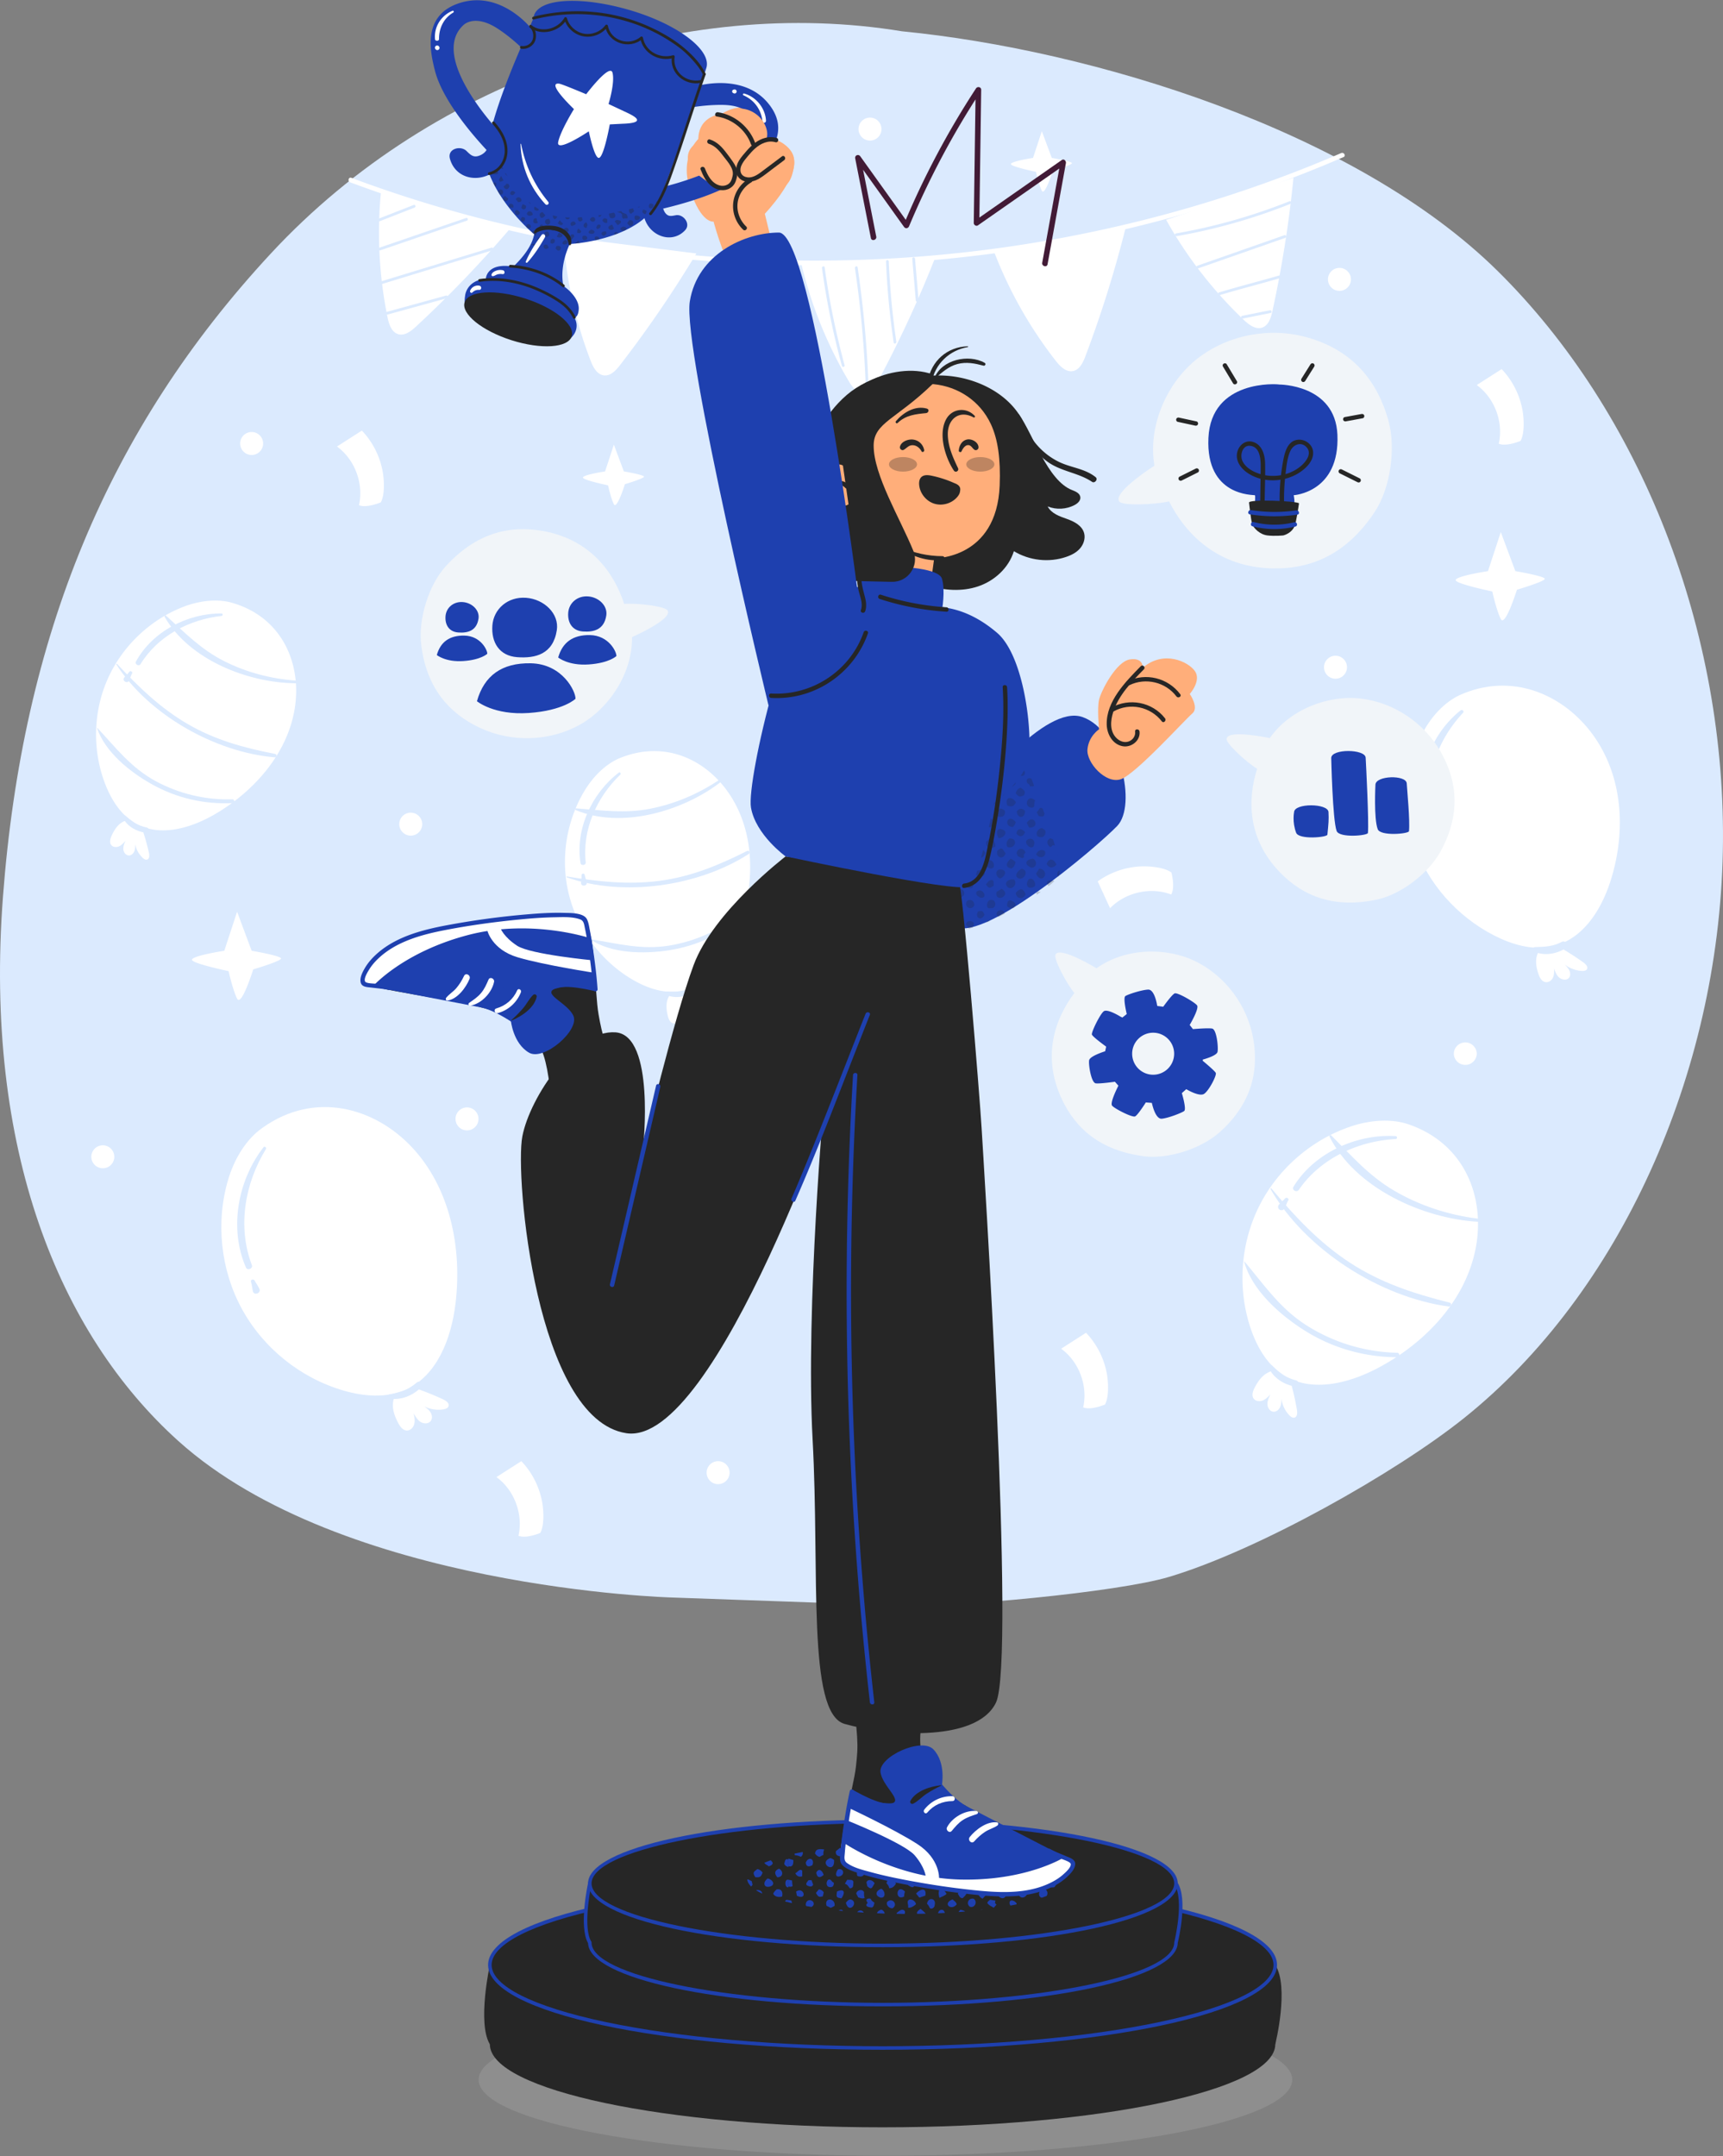 <svg xmlns="http://www.w3.org/2000/svg" width="630" height="788" fill="none"><rect width="100%" height="100%" fill="#808080" stroke="none"/><path fill="#A3A3A3" d="M323.75 787.907c82.153 0 148.75-12.444 148.75-27.795 0-15.35-66.597-27.794-148.75-27.794-82.152 0-148.75 12.444-148.75 27.794 0 15.351 66.598 27.795 148.75 27.795" opacity=".4"/><path fill="#DBEAFE" d="M547.635 99.076c-52.133-51.458-148.168-80.822-217.857-87.641C250.343-1.62 159.168 27.932 99.197 92.48 39.227 157.027 8.257 232.952 1.08 327.8c-6.977 92.193 20.485 159.546 64.067 198.824 59.963 54.038 180.435 57.249 180.435 57.249l83.104 2.939c19.613.743 79.881-4.819 98.76-10.462 32.848-9.819 82.91-38.097 107.809-58.001 57.191-45.715 93.045-126.008 94.684-207.007 1.644-81.001-30.171-160.809-82.304-212.266"/><path fill="#fff" d="M166.539 476.565c2.497-20.383-1.946-42.513-16.075-57.414-13.747-14.497-35.429-20.392-54.265-7.101-.415.28-.817.581-1.214.89-.117.09-.236.17-.353.259l.03-.013c-5.36 4.299-9.195 11.095-11.205 17.843-4.658 15.63-2.814 33.091 5.006 47.404s21.517 25.298 37.186 29.823c7.415 2.142 15.625 2.821 22.676-.319 11.564-5.148 16.676-18.809 18.214-31.372"/><path fill="#fff" d="M162.122 511.508a105 105 0 0 0-11.981-4.712l-5.443 2.914c-.968 1.541-1.206 3.465-.942 5.266s.993 3.505 1.841 5.116c.696 1.323 1.748 2.764 3.244 2.757 1.295-.005 2.343-1.186 2.644-2.446s.033-2.577-.236-3.845c.666 1.187 1.376 2.421 2.523 3.152 1.148.73 2.868.753 3.705-.319.678-.873.545-2.17-.022-3.117-.566-.949-1.481-1.628-2.371-2.282a11.4 11.4 0 0 0 7.106 1.111c.724-.123 1.538-.403 1.797-1.092.405-1.077-.822-2.016-1.865-2.503"/><path fill="#DBEAFE" d="M96.36 419.306c-9.418 12.041-12.69 29.775-6.408 43.999.532 1.204 2.622.34 2.147-.905-5.334-13.973-2.614-29.841 5.135-42.42.322-.524-.479-1.18-.874-.674M91.772 468.525c.355 1.079.423 2.286.675 3.4.397 1.749 3.254.724 2.34-.987-.248-.465-.489-.94-.766-1.391-.285-.464-.643-.904-.853-1.408-.346-.832-1.696-.526-1.396.386M142.346 511.129c4.26.805 8.677-1.097 11.675-4.092 1.095-1.094-.545-2.697-1.686-1.686-2.959 2.62-6.185 3.608-9.989 4.313-.726.135-.724 1.328 0 1.465"/><path fill="#fff" d="M128.018 66.628a476.6 476.6 0 0 0 69.991 20.147 492 492 0 0 0 71.826 9.386 497 497 0 0 0 72.855-1.23c24.069-2.18 47.985-6.104 71.474-11.784 23.516-5.687 46.61-13.133 68.991-22.324a502 502 0 0 0 8.093-3.41c1.001-.431.136-1.895-.858-1.466-22.248 9.6-45.235 17.462-68.685 23.557a489 489 0 0 1-71.128 12.951 497 497 0 0 1-72.192 2.417 491 491 0 0 1-71.843-8.135c-23.668-4.474-47.007-10.716-69.728-18.717a491 491 0 0 1-8.346-3.029c-1.023-.382-1.465 1.258-.45 1.637"/><path fill="#fff" d="M139.334 69.737a154.8 154.8 0 0 0 2.368 46.271c.511 2.502 1.46 5.412 3.911 6.13 2.366.692 4.676-1.095 6.484-2.77a428 428 0 0 0 34.214-35.596zM205.969 86.552a154.8 154.8 0 0 0 9.973 45.246c.918 2.383 2.332 5.097 4.869 5.399 2.448.291 4.432-1.853 5.938-3.803a427 427 0 0 0 27.869-40.755zM426.384 80.338a154.8 154.8 0 0 0 28.41 36.6c1.851 1.759 4.294 3.605 6.714 2.789 2.335-.786 3.209-3.572 3.734-5.981a428 428 0 0 0 7.705-48.768zM292.955 96.241a154.8 154.8 0 0 0 17.331 42.969c1.3 2.199 3.144 4.64 5.696 4.518 2.463-.119 4.064-2.56 5.227-4.735a427 427 0 0 0 20.732-44.81zM363.294 91.53a154.8 154.8 0 0 0 22.75 40.361c1.574 2.011 3.719 4.194 6.234 3.741 2.427-.436 3.698-3.064 4.569-5.371a428 428 0 0 0 14.756-47.116z"/><path fill="#DBEAFE" d="M446.044 107.851c7.238-2.191 14.578-4.017 21.833-6.149.628-.184.359-1.169-.272-.983-7.254 2.133-14.595 3.96-21.833 6.149-.625.19-.359 1.173.272.983M438.119 98.085l31.779-11.13c.615-.214.35-1.199-.27-.983l-31.781 11.13c-.613.217-.35 1.201.272.983M430.232 86.31a209 209 0 0 0 41.499-11.76c.602-.24.339-1.226-.27-.983a209 209 0 0 1-41.499 11.76c-.646.112-.373 1.093.27.982M454.464 116.425l10.125-2.033c.643-.128.371-1.112-.27-.983q-5.063 1.018-10.126 2.033c-.643.13-.371 1.112.271.983M300.549 97.99a281.5 281.5 0 0 0 7.288 35.761c.173.631 1.156.363.983-.27a282 282 0 0 1-7.288-35.762c-.088-.646-1.071-.371-.983.27M312.603 97.984a397 397 0 0 1 3.96 43.576c.023.654 1.042.658 1.019 0a400 400 0 0 0-3.996-43.846c-.094-.648-1.077-.373-.983.27M323.962 95.566a285 285 0 0 0 2.795 29.638c.094.646 1.077.371.983-.27a282 282 0 0 1-2.759-29.368c-.026-.655-1.047-.658-1.019 0M333.559 94.57l1.286 15.263c.055.65 1.074.655 1.019 0l-1.286-15.263c-.054-.65-1.074-.655-1.019 0M141.775 114.955q10.797-2.974 21.593-5.945c.632-.175.363-1.158-.27-.983l-21.593 5.945c-.632.174-.365 1.157.27.983M139.438 103.881l40.517-12.38c.625-.19.36-1.175-.27-.983l-40.517 12.38c-.625.192-.36 1.175.27.983M139.037 91.5l31.655-10.843c.617-.212.352-1.197-.27-.983l-31.655 10.843c-.619.211-.354 1.196.27.983M138.891 80.833l12.673-4.942c.603-.236.341-1.22-.271-.983l-12.672 4.942c-.606.236-.342 1.222.27.983"/><path fill="#fff" d="m544.068 208.741 4.684-14.266 5.321 14.266s10.628 1.808 10.752 2.8c.12.968-10.172 4.003-10.172 4.003s-4.32 13.832-5.901 10.7-3.112-10.066-3.112-10.066-13.383-2.78-13.383-4.146c0-1.481 11.811-3.291 11.811-3.291M82.01 347.499l4.683-14.266 5.321 14.266s10.628 1.808 10.752 2.8c.121.968-10.172 4.004-10.172 4.004s-4.32 13.831-5.9 10.699c-1.58-3.133-3.112-10.066-3.112-10.066s-13.384-2.78-13.384-4.146c0-1.479 11.811-3.291 11.811-3.291M221.246 172.294l3.212-9.777 3.645 9.777s7.285 1.239 7.37 1.919c.083.664-6.973 2.744-6.973 2.744s-2.96 9.479-4.042 7.333c-1.083-2.147-2.133-6.9-2.133-6.9s-9.173-1.906-9.173-2.84c0-1.014 8.094-2.256 8.094-2.256M377.721 57.716l3.211-9.777 3.646 9.777s7.285 1.238 7.37 1.919c.083.664-6.973 2.744-6.973 2.744s-2.96 9.479-4.043 7.332c-1.082-2.147-2.132-6.9-2.132-6.9s-9.173-1.905-9.173-2.84c0-1.013 8.094-2.255 8.094-2.255M123.216 163.199c6.531 4.761 9.834 13.558 8.045 21.44 2.801 1.176 7.96-1.023 7.96-1.023 1.512-2.634 1.257-8.034.744-11.027a29.33 29.33 0 0 0-7.654-15.214zM181.528 539.869c6.531 4.761 9.834 13.558 8.045 21.44 2.801 1.176 7.961-1.023 7.961-1.023 1.512-2.634 1.256-8.034.743-11.027a29.33 29.33 0 0 0-7.654-15.214zM539.967 140.73c6.531 4.761 9.834 13.558 8.047 21.44 2.799 1.176 7.96-1.023 7.96-1.023 1.512-2.634 1.257-8.034.744-11.027a29.34 29.34 0 0 0-7.655-15.214zM388.004 492.943c6.531 4.761 9.834 13.56 8.047 21.441 2.799 1.175 7.96-1.024 7.96-1.024 1.512-2.633 1.257-8.034.744-11.027a29.33 29.33 0 0 0-7.655-15.213zM405.89 331.949c5.613-5.814 14.783-7.873 22.343-5.016 1.55-2.613.083-8.026.083-8.026-2.4-1.86-7.785-2.35-10.82-2.256a29.34 29.34 0 0 0-16.123 5.487zM269.41 341.471c6.116-15.417 7.168-33.615-.827-48.147-7.778-14.137-23.514-23.173-40.947-16.639-.381.134-.757.288-1.131.448-.111.046-.22.083-.329.13l.026-.003c-5.068 2.262-9.453 6.79-12.402 11.65-6.835 11.262-8.962 25.282-5.777 38.063s11.642 24.164 22.961 30.902c5.356 3.189 11.632 5.399 17.783 4.387 10.086-1.661 16.872-11.288 20.643-20.791"/><path fill="#fff" d="M258.818 367.87a85 85 0 0 0-8.399-6.131l-4.849 1.164c-1.072 1.007-1.65 2.461-1.813 3.922-.162 1.462.061 2.941.394 4.374.274 1.176.801 2.516 1.971 2.817 1.013.26 2.074-.448 2.567-1.37s.552-2.007.601-3.052c.278 1.063.579 2.173 1.326 2.977.747.805 2.087 1.175 2.959.508.708-.542.869-1.584.622-2.44-.249-.858-.824-1.574-1.387-2.267a9.2 9.2 0 0 0 5.326 2.32c.59.053 1.284-.001 1.627-.486.536-.757-.231-1.742-.945-2.336"/><path fill="#DBEAFE" d="M226.274 282.379c-9.842 7.497-16.001 20.659-14.017 33.081.171 1.068 2.025.83 1.906-.259-1.305-12.017 4.057-23.833 12.667-32.101.367-.35-.133-1.044-.556-.721M212.622 319.9c.055.915-.144 1.868-.178 2.788-.054 1.499 2.455 1.273 2.079-.282-.215-.885-.599-1.769-.726-2.666-.095-.665-1.216-.511-1.175.16M243.433 363.544c3.169 1.514 7.015.926 9.979-.802 1.104-.643.132-2.268-.994-1.701-2.844 1.432-5.559 1.541-8.667 1.334-.609-.04-.876.902-.318 1.169M215.847 343.37c7.805 5.2 19.562 5.334 28.501 3.986 10.303-1.553 19.649-5.894 27.552-12.63.69-.589-.302-1.558-.991-.991-7.515 6.194-16.636 10.309-26.242 11.876-10.137 1.654-18.89-.758-28.776-2.348-.063-.01-.102.068-.044.107"/><path fill="#DBEAFE" d="M207.24 320.668c20.718 7.279 48.159 3.301 66.542-8.555.682-.439.087-1.447-.634-1.084-10.309 5.191-20.436 9.392-31.975 10.909-11.426 1.502-22.543.286-33.843-1.592-.212-.036-.296.25-.09.322M210.587 296.112c16.779 6.929 38.864.386 52.637-10.045.494-.374.042-1.218-.502-.856-7.557 5.023-16.1 8.652-25.021 10.384-9.321 1.808-17.726.566-27.025-.142-.411-.032-.408.528-.089.659"/><path fill="#fff" d="M78.997 297.345c14.27-8.454 26.235-22.206 28.801-38.591 2.495-15.941-4.424-32.716-22.212-38.213a19 19 0 0 0-1.169-.338c-.114-.031-.225-.069-.34-.098l.023.013c-5.394-1.31-11.631-.412-16.939 1.629-12.295 4.727-22.555 14.517-27.855 26.576s-5.573 26.237-.742 38.491c2.287 5.799 5.9 11.387 11.384 14.349 8.995 4.857 20.253 1.392 29.05-3.818"/><path fill="#fff" d="M54.467 311.749a85 85 0 0 0-2.892-9.989l-4.548-2.046c-1.465.142-2.81.938-3.833 1.994-1.022 1.056-1.751 2.362-2.363 3.7-.503 1.098-.907 2.48-.165 3.436.642.825 1.915.914 2.868.486.954-.428 1.665-1.25 2.343-2.046-.43 1.011-.87 2.074-.772 3.168.098 1.093.931 2.207 2.03 2.212.892.004 1.657-.721 1.984-1.55s.31-1.75.29-2.642a9.2 9.2 0 0 0 2.792 5.093c.437.402 1.018.785 1.584.611.89-.274.885-1.522.682-2.427"/><path fill="#DBEAFE" d="M81.024 224.211c-12.371-.091-25.296 6.553-31.324 17.593-.52.949 1.093 1.896 1.665.962 6.318-10.304 17.79-16.37 29.658-17.643.504-.054.532-.908.001-.912M47.271 245.54c-.516.758-1.256 1.389-1.845 2.098-.96 1.152 1.163 2.508 1.816 1.048.371-.832.609-1.766 1.056-2.554.332-.584-.65-1.147-1.027-.592M44.946 298.914c1.58 3.136 4.982 5.024 8.384 5.468 1.266.166 1.49-1.713.254-1.953-3.126-.605-5.339-2.181-7.673-4.246-.456-.404-1.244.179-.965.731M35.465 266.08c2.993 8.888 12.212 16.186 20.106 20.589 9.1 5.075 19.148 7.359 29.521 6.865.907-.044.713-1.417-.177-1.39-9.735.303-19.467-2.023-28.023-6.658-9.031-4.893-14.479-12.157-21.326-19.463-.044-.047-.124-.01-.101.057"/><path fill="#DBEAFE" d="M42.545 242.857c11.935 18.433 36.077 32.072 57.871 33.941.807.07.954-1.091.161-1.245-11.331-2.201-21.91-5.074-31.968-10.935-9.957-5.802-18.006-13.562-25.797-21.963-.145-.157-.386.018-.267.202M60.214 225.478c9.035 15.745 30.508 24.08 47.783 24.254.622.007.78-.937.129-.984-9.051-.65-18.03-3.005-26.146-7.094-8.48-4.27-14.369-10.395-21.29-16.645-.308-.273-.649.169-.476.469"/><path fill="#fff" d="M503.603 500.11c17.095-8.957 31.833-24.212 35.809-43.097 3.867-18.373-3.156-38.287-23.493-45.752a21 21 0 0 0-1.338-.464c-.131-.044-.257-.093-.389-.135l.026.016c-6.188-1.849-13.491-1.183-19.781.866-14.574 4.747-27.09 15.499-33.982 29.191-6.889 13.691-8.068 30.15-3.198 44.682 2.305 6.879 6.166 13.589 12.359 17.365 10.159 6.192 23.45 2.849 33.987-2.672"/><path fill="#fff" d="M474.225 515.359a99 99 0 0 0-2.756-11.782l-5.159-2.653c-1.709.075-3.324.918-4.575 2.085-1.254 1.165-2.18 2.638-2.972 4.155-.651 1.247-1.203 2.829-.399 3.981.695.998 2.17 1.178 3.304.739 1.134-.44 2.01-1.351 2.847-2.236-.562 1.149-1.136 2.356-1.089 3.634s.949 2.62 2.225 2.694c1.037.058 1.968-.738 2.399-1.682s.469-2.015.498-3.051a10.7 10.7 0 0 0 2.936 6.089c.483.494 1.134.973 1.805.805 1.047-.262 1.117-1.712.936-2.778"/><path fill="#DBEAFE" d="M510.298 415.24c-14.223-.866-29.75 6.099-37.324 18.465-.768 1.254 1.136 2.324 1.95 1.14 7.896-11.485 21.646-17.798 35.374-18.536.689-.037.689-1.027 0-1.069M469.806 438.088c-.308.406-.731.717-1.099 1.065-.363.343-.698.723-1.038 1.09-.498.541-.474 1.376.125 1.838.55.425 1.468.317 1.808-.345.258-.5.525-1.001.741-1.52.203-.49.378-.977.664-1.426.497-.773-.675-1.395-1.201-.702M463.999 499.998c1.574 3.616 5.468 6.033 9.253 6.71 1.429.256 2.063-1.857.608-2.21-3.6-.876-6.136-2.824-8.715-5.386-.627-.622-1.46.165-1.146.886M454.913 461.134c2.925 10.524 13.14 19.5 22.057 25.127 10.223 6.45 21.841 9.742 33.887 9.793 1.05.005 1.05-1.608 0-1.629a64.4 64.4 0 0 1-32.895-9.862c-9.939-6.253-15.56-14.767-22.937-23.494-.044-.056-.13.003-.112.065"/><path fill="#DBEAFE" d="M464.544 434.571c12.646 22.085 40.003 39.541 65.133 42.946.899.122 1.33-1.172.388-1.408-13.054-3.278-25.209-7.221-36.583-14.671-11.238-7.36-20.079-16.877-28.632-27.104-.145-.173-.414.048-.306.237M486.124 415.437c9.505 18.893 34.105 29.888 54.172 31.113.757.046.717-1.066 0-1.154-10.697-1.323-21.252-4.769-30.562-10.229-9.236-5.417-15.571-12.772-22.996-20.204-.324-.322-.809.087-.614.474"/><path fill="#fff" d="M588.693 322.553c5.61-17.053 5.19-36.952-5.231-52.512-10.139-15.136-28.912-24.409-48.233-16.627-.423.159-.838.342-1.252.53-.122.054-.242.1-.364.155l.029-.005c-5.584 2.66-10.187 7.764-13.122 13.179-6.798 12.545-7.98 27.925-3.204 41.754 4.773 13.83 15.444 25.935 28.966 32.865 6.4 3.28 13.761 5.456 20.695 4.121 11.367-2.189 18.257-12.949 21.716-23.46"/><path fill="#fff" d="M578.95 351.76a103 103 0 0 0-10.136-6.377l-5.431 1.451c-1.134 1.139-1.665 2.747-1.72 4.347-.056 1.601.33 3.206.838 4.757.418 1.273 1.139 2.717 2.502 3.002 1.18.247 2.327-.567 2.807-1.592s.453-2.21.415-3.353c.412 1.149.856 2.349 1.781 3.2s2.487 1.204 3.423.444c.76-.618.851-1.761.491-2.685-.359-.926-1.08-1.688-1.784-2.422a11.3 11.3 0 0 0 6.286 2.334c.681.034 1.467-.051 1.815-.591.545-.85-.418-1.895-1.287-2.515"/><path fill="#DBEAFE" d="M534.031 259.656c-10.69 8.528-16.398 23.221-13.153 36.688.407 1.691 2.897.961 2.582-.712-2.43-12.889 2.659-25.67 11.468-35.079.571-.611-.272-1.397-.897-.897M521.82 301.332c.064.464-.06.949-.089 1.415-.028.463-.01.934-.003 1.399a1.46 1.46 0 0 0 1.653 1.434c.799-.107 1.527-.983 1.214-1.821-.188-.506-.371-1.021-.595-1.51-.207-.451-.471-.868-.588-1.355-.255-1.062-1.73-.579-1.592.438M560.877 347.756c3.631 1.714 8.162.956 11.486-1.129 1.484-.931.177-3.163-1.372-2.347-3.171 1.671-6.182 1.787-9.678 1.863-.801.018-1.252 1.229-.436 1.613"/><path fill="#fff" d="M492.511 243.873a4.198 4.198 0 1 1-8.396-.002 4.198 4.198 0 0 1 8.396.002M539.967 385.129a4.199 4.199 0 0 1-8.395 0 4.198 4.198 0 0 1 8.395 0M322.308 47.182a4.198 4.198 0 1 1-8.397-.002 4.198 4.198 0 0 1 8.397.002M266.765 538.25a4.198 4.198 0 1 1-8.396-.002 4.198 4.198 0 0 1 8.396.002M41.791 422.797a4.197 4.197 0 1 1-8.395.001 4.197 4.197 0 0 1 8.395-.001M154.381 301.222a4.197 4.197 0 1 1-8.394 0 4.197 4.197 0 0 1 8.394 0M96.212 162.094a4.198 4.198 0 1 1-8.397-.001 4.198 4.198 0 0 1 8.397.001M493.954 102.11a4.198 4.198 0 1 1-8.396 0 4.198 4.198 0 0 1 8.396 0M174.955 408.891a4.198 4.198 0 1 1-8.395-.001 4.198 4.198 0 0 1 8.395.001M170.759 352.31a4.197 4.197 0 1 0 .002-8.394 4.197 4.197 0 0 0-.002 8.394M354.433 157.107a4.198 4.198 0 1 0 0-8.396 4.198 4.198 0 0 0 0 8.396"/><path fill="#F1F5F9" d="M502.703 187.029c5.506-8.342 7.942-22.902 4.869-33.661-3.87-13.548-12.454-25.273-29.749-30.091-13.574-3.781-28.76-.921-39.896 7.713-10.981 8.514-18.346 24.423-15.825 39.209 0 0-14.894 9.525-12.959 12.911.509 1.927 13.423 1.344 18.275.141l-.036-.135c6.261 12.432 18.127 24.126 37.65 24.626 14.58.372 27.539-5.363 37.671-20.713"/><path fill="#1E40AF" d="M467.701 140.543c-.593-.197-24.867-1.974-25.853 19.538-.986 21.51 16.577 20.721 16.973 20.919.393.197-.396 3.553.789 4.144 1.183.593 12.827 1.579 13.42 0 .592-1.579 0-4.144 0-4.144s16.888-.983 15.984-22.103c-.789-18.473-21.313-18.354-21.313-18.354"/><path fill="#262626" d="M462.413 182.94c.06-4.487.257-8.995.163-13.483-.067-3.167-1.065-6.987-4.538-7.964-2.855-.802-5.283 1.46-5.729 4.175-.511 3.111 1.647 5.767 4.114 7.36 5.529 3.573 13.242 3.255 18.695-.298 2.549-1.661 5.353-4.42 4.989-7.742-.297-2.707-3.046-4.595-5.684-4.253-3.835.496-4.758 4.992-5.326 8.114a75.6 75.6 0 0 0-1.201 14.702c.017 1.035 1.626 1.038 1.61 0a75 75 0 0 1 .5-10.021c.338-2.837.6-6.138 1.831-8.762 1.131-2.412 4.1-3.468 6.01-1.169 1.986 2.393-.579 5.466-2.457 6.965-4.1 3.271-9.904 4.211-14.87 2.614-2.454-.789-5.138-2.295-6.255-4.738-.949-2.077-.028-5.804 2.853-5.496 3.98.424 3.879 5.75 3.84 8.639l-.155 11.356c-.014 1.038 1.595 1.038 1.61.001M432.112 175.608q2.94-1.469 5.88-2.938c.389-.194.498-.744.288-1.102-.231-.395-.711-.483-1.101-.288l-5.881 2.938c-.389.194-.498.744-.288 1.102.233.395.711.483 1.102.288M437.478 154.016l-6.408-1.382c-.425-.091-.871.127-.989.562-.111.402.135.898.561.989l6.408 1.382c.425.091.871-.127.99-.561.11-.401-.136-.897-.562-.99M489.831 172.983q3.268 1.626 6.532 3.253c.389.194.872.104 1.102-.288.208-.356.102-.907-.288-1.102q-3.267-1.626-6.532-3.253c-.389-.194-.872-.105-1.102.288-.208.358-.102.908.288 1.102"/><path fill="#262626" d="M456.693 183.708s.677 6.405 1.186 7.883 2.795 3.776 5.506 4.105c2.71.329 5.845 0 5.845 0s3.727-.822 4.489-4.517c.762-3.694 1.257-7.241 1.257-7.241-1.083-.838-18.433-1.564-18.283-.23"/><path fill="#1E40AF" d="M456.989 187.991a58.4 58.4 0 0 0 17.388.104c1.022-.147.588-1.698-.428-1.553a55.8 55.8 0 0 1-16.532-.106c-1.014-.156-1.45 1.395-.428 1.555M457.97 192.356a32.1 32.1 0 0 0 15.701.078c1.006-.249.579-1.802-.428-1.553a30.3 30.3 0 0 1-14.845-.078c-1.003-.259-1.431 1.294-.428 1.553"/><path fill="#262626" d="m452.244 139.294-3.688-6.142c-.533-.887-1.926-.078-1.39.812l3.688 6.143c.532.888 1.925.079 1.39-.813M477.242 139.246l3.315-5.28c.232-.368.079-.887-.288-1.102-.387-.226-.869-.08-1.102.288l-3.315 5.28c-.231.368-.078.887.288 1.102.387.226.871.079 1.102-.288M492.095 153.998l6.171-1.129c.428-.078.67-.598.563-.992-.124-.449-.562-.641-.991-.561q-3.085.565-6.171 1.129c-.428.079-.67.598-.561.99.123.451.56.641.989.563"/><path fill="#F1F5F9" d="M418.215 422.594c8.526 1.123 20.707-2.468 27.875-8.893 9.026-8.091 14.869-19.143 12.093-34.336-2.18-11.924-10.106-22.598-20.974-27.968-10.717-5.294-25.795-5.008-36.289 2.504 0 0-12.972-7.941-14.861-5.171-1.299 1.12 4.008 10.89 6.764 14.192l.091-.078c-7.264 9.52-11.849 23.099-4.892 38.392 5.195 11.423 14.506 19.291 30.193 21.358"/><path fill="#1E40AF" d="M443.183 375.924c-1.688-.264-6.991.21-6.991.21l-1.193-1.512s3.566-6.016 2.694-7.17c-.873-1.154-7.139-4.819-8.184-4.367-1.047.453-4.185 4.875-4.185 4.875l-2.197-.291s-.854-6.089-3.33-5.972c-2.474.119-7.329 1.723-8.299 2.35s.488 6.581.488 6.581l-1.601 1.28-.689-.33s-4.759-2.974-6.118-1.955c-1.359 1.021-4.588 7.648-4.334 8.498s5.218 4.419 5.218 4.419l-.375 1.699s-5.608 1.699-5.862 3.314c-.256 1.615.765 8.242 2.464 8.413 1.699.169 6.968-.594 6.968-.594l1.274 1.444s-3.229 6.202-2.295 7.308 7.393 4.419 8.412 3.909 3.909-5.099 3.909-5.099l2.209.169s1.19 6.034 3.654 5.778c2.464-.255 7.223-2.124 8.157-2.804.935-.681-.849-6.543-.849-6.543l1.614-1.446s4.76 2.889 6.543 1.7c1.784-1.19 4.673-6.797 4.248-7.647-.424-.849-4.759-4.419-4.759-4.419l.023-.452c1.506-.42 5.109-1.55 5.381-2.811.345-1.597-.308-8.272-1.995-8.535m-21.456 16.883a7.678 7.678 0 1 1 .001-15.355 7.678 7.678 0 0 1-.001 15.355"/><path fill="#F1F5F9" d="M162.927 207.03c-5.965 6.537-10.103 18.933-8.898 28.765 1.517 12.381 7.407 23.818 21.868 30.417 11.349 5.177 25.025 4.769 35.954-1.247 10.778-5.933 19.411-18.828 19.245-32.108 0 0 14.339-6.277 13.112-9.503-.181-1.755-11.553-3.026-15.962-2.642l.013.122c-3.762-11.735-12.528-23.598-29.53-26.725-12.702-2.336-24.826.893-35.802 12.921"/><path fill="#1E40AF" d="M210.422 255.408c.152-2.521-4.635-12.792-16.434-12.984-10.446-.169-16.946 4.46-19.599 13.868 0 0 6.211 5.182 18.94 4.301 12.733-.879 17.093-5.185 17.093-5.185M203.594 230.33c-1.36 8.798-7.806 10.348-14.462 9.866-6.657-.482-9.54-5.517-9.1-11.574.437-6.054 5.647-10.612 12.304-10.13 6.656.482 12.186 5.837 11.258 11.838M178.17 238.954c.076-1.29-2.373-6.549-8.415-6.647-5.348-.086-8.677 2.284-10.036 7.101 0 0 3.181 2.653 9.699 2.203 6.52-.451 8.752-2.657 8.752-2.657M174.963 226.113c-.696 4.505-3.997 5.299-7.405 5.052s-4.885-2.826-4.66-5.927 2.892-5.434 6.3-5.187c3.41.248 6.24 2.99 5.765 6.062M225.382 239.788c.089-1.49-2.738-7.557-9.707-7.67-6.17-.1-10.01 2.636-11.577 8.192 0 0 3.668 3.062 11.188 2.541 7.519-.519 10.096-3.063 10.096-3.063M221.682 224.973c-.804 5.197-4.611 6.113-8.543 5.829-3.933-.285-5.635-3.26-5.376-6.836.258-3.578 3.336-6.27 7.268-5.985s7.199 3.447 6.651 6.992"/><path fill="#F1F5F9" d="M503.436 328.796c8.413-1.775 18.707-9.213 23.33-17.656 5.822-10.631 7.658-22.996-.013-36.403-6.021-10.521-17.045-17.952-29.079-19.401-11.869-1.429-25.993 3.854-33.39 14.429 0 0-14.875-3.176-15.736.065-.853 1.488 7.402 8.937 11.098 11.136l.059-.104c-3.685 11.393-3.493 25.726 8.153 37.834 8.698 9.044 20.096 13.369 35.578 10.1"/><path fill="#1E40AF" d="M502.914 286.866s-.644 12.256.838 16.206c.99 2.635 11.335 1.711 11.434.713.394-3.984-.659-14.585-.823-17.453-.186-3.206-11.45-2.931-11.449.534M486.755 277.057s.493 22.718 1.978 26.668c.989 2.635 11.334 1.71 11.434.713.394-3.985-.66-24.639-.824-27.507-.185-3.208-12.588-3.341-12.588.126M473.162 296.908s-.726 3.498.756 7.448c.99 2.635 11.335 1.711 11.434.713.394-3.984.562-5.417.396-8.286-.184-3.208-12.586-3.341-12.586.125"/><path fill="#262626" d="M322.704 777.522c79.303 0 143.592-13.592 143.592-30.36 0-16.767-64.289-30.359-143.592-30.359s-143.592 13.592-143.592 30.359 64.288 30.36 143.592 30.36"/><path fill="#262626" d="M179.112 718.171s-4.675 21.283 0 28.991c4.674 7.709 287.184 0 287.184 0s5.205-20.869 0-28.991-287.184 0-287.184 0"/><path fill="#262626" d="M322.704 748.531c79.303 0 143.592-13.592 143.592-30.36 0-16.767-64.289-30.359-143.592-30.359s-143.593 13.592-143.593 30.359 64.289 30.36 143.593 30.36"/><path fill="#1E40AF" d="M322.704 749.176c-80.881 0-144.237-13.618-144.237-31.003 0-17.386 63.356-31.004 144.237-31.004 80.88 0 144.236 13.618 144.236 31.004 0 17.385-63.356 31.003-144.236 31.003m0-60.72c-38.312 0-74.323 3.153-101.403 8.879-26.403 5.581-41.546 13.177-41.546 20.836 0 7.66 15.143 15.254 41.546 20.837 27.08 5.724 63.091 8.877 101.403 8.877s74.324-3.153 101.401-8.877c26.403-5.583 41.546-13.177 41.546-20.837 0-7.659-15.143-15.255-41.546-20.836-27.077-5.726-63.089-8.879-101.401-8.879"/><path fill="#262626" d="M429.989 688.373c-3.885-6.061-214.334 0-214.334 0s-3.49 15.884 0 21.636c0 12.513 47.98 22.658 107.166 22.658s107.168-10.145 107.168-22.658c0 0 3.884-15.574 0-21.636"/><path fill="#1E40AF" d="M322.823 733.311c-60.177 0-107.378-10.139-107.808-23.121-3.434-6.016-.131-21.301.012-21.955l.107-.49.503-.015c.526-.014 53.224-1.525 105.72-2.273 106.544-1.525 108.457 1.45 109.174 2.57 3.89 6.069.425 20.737.103 22.063-.197 13.028-47.482 23.221-107.811 23.221m-106.641-44.309c-.542 2.698-2.959 15.758.023 20.672l.093.154v.181c0 11.932 48.783 22.013 106.523 22.013 57.741 0 106.522-10.081 106.522-22.013l.02-.156c.039-.153 3.768-15.352.091-21.12-4.071-4.183-129.553-2.137-213.272.269"/><path fill="#262626" d="M322.821 711.031c59.187 0 107.167-10.144 107.167-22.658 0-12.513-47.98-22.658-107.167-22.658-59.186 0-107.166 10.145-107.166 22.658s47.98 22.658 107.166 22.658"/><path fill="#1E40AF" d="M322.823 711.676c-60.454 0-107.811-10.235-107.811-23.301s47.357-23.302 107.811-23.302 107.811 10.236 107.811 23.302c-.002 13.065-47.357 23.301-107.811 23.301m0-45.318c-57.741 0-106.524 10.082-106.524 22.015s48.783 22.014 106.524 22.014 106.522-10.082 106.522-22.014c0-11.933-48.781-22.015-106.522-22.015"/><path fill="#1E40AF" d="M288.252 679.299v2.784c1.709.483 1.843-.9 1.833-2.242zM288.252 694.449v.825c.444.108.903.214 1.364.318l-.26-.943zM288.252 689.503c.502.106 1.001.189 1.555-.139a23 23 0 0 1-.204-2.065l-1.352-.269zM368.174 683.536l-2.357-.382-1.098.807c-.139 3.398 4.7 2.816 3.455-.425M381.313 690.154c-1.811.999-1.758 3.171-.397 3.452a44 44 0 0 0 1.773-.646c.737-1.104.092-2.59-1.376-2.806M320.2 677.322c.617 1.88 2.564 1.564 3.667.195-.937-2.101-3.294-3.011-3.667-.195M304.968 679.807a5.5 5.5 0 0 0-1.301-.708c-4.743 1.668 1.701 6.231 1.301.708M324.136 688.295c.784.967.784.967.994 1.826 1.286.002 1.893-.752 2.463-1.647-.689-1.797-2.964-2.427-3.457-.179M376.868 689.332l-.07.861c1.096.003 1.49-.965 2.307-1.216v-1.614c-1.254-1.272-3.098-.499-3.257 1.194zM351.655 686.204c1.773-.135 1.955-1.901.65-2.875-1.872-.862-3.854 2.941-.65 2.875M364.691 691.435c-.283 1.903 2.404 3.52 3.193 1.229.839-1.896-2.112-2.458-3.193-1.229M336.585 697.677c-.504.434-1.587 1.006-1.235 1.819q1.556-.021 3.091-.06c-.363-.626-1.249-1.24-1.856-1.759M355.728 674.906c-.446-.043-.889-.091-1.341-.131.395.21.882.247 1.341.131M382.668 685.321c1.161-2.555-2.899-2.945-2.832-.289.506 1.644 2.023 1.875 2.832.289M312.137 674.508a201 201 0 0 0-2.031.169c1.042.557 1.348.529 2.031-.169M319.46 679.654c-1.721-1.826-3.5 1.6-1.867 2.43.957.283 2.129.781 2.459-.744-.63-.416-.522-1.077-.592-1.686M338.955 695.818c.497.48.752.947 1.017 1.541.684.647 1.814-.21 1.781-1.043.685-2.573-2.393-3.105-2.798-.498M320.507 684.604c-.422 2.428 3.18 1.706 3.3-.199-.481-1.507-3.108-1.359-3.3.199M359.265 693.967c.452-.49.866-.937 1.326-1.437-.26-1.087-.605-1.969-1.64-2.301-2.364.584-1.32 2.975.314 3.738M303.757 697.31c.54-.253.956-.432 1.405-.735.397-2.808-3.815-3.34-2.951-.031.574.285 1.074.534 1.546.766M307.198 675.336l-1.524 1.214c-.442 1.898 1.516 2.129 2.86 1.828 1.092-1.597-.428-1.945-1.336-3.042M375.791 685.365c-.207-2.696-2.759-3.079-3.348-.305.361.651.928.945 1.536 1.079zM375.021 678.336c.061-.106.106-.205.152-.306a91 91 0 0 0-2.86-.648l-.063.438c1.682 1.066 1.682 1.066 2.771.516M364.685 677.66c.988 1.555 3.04 1.41 3.314-.516l-.357-.655q-1.064-.183-2.168-.355c-.387.327-.602.849-.789 1.526M357.979 676.135c-1.572 2.084 1.515 3.802 2.523 1.651.156-1.713-.996-2.601-2.523-1.651M362.054 689.799c2.91.882 2.555-3.682.018-2.882-.905 1.268-1.576 1.57-.018 2.882M306.706 698.292q.77.08 1.552.155c-.406-.645-.994-.534-1.552-.155M313.812 693.487c.894.265 1.434.534 2.337.241-.253-.807-.232-1.395-.213-2.166-.628-1.28-2.565-.83-2.868.519.243.457.477.903.744 1.406M350.194 676.225c-.594 3.094 2.864 2.715 3.312.589-1.029-.854-2.012-1.698-3.312-.589M337.168 675.764c-1.445.69-2.243.209-1.712 2.324.151.446.682.339 1.08.391.982.436 1.77.288 2.098-.882-.255-.817-.704-1.457-1.466-1.833M322.22 690.333c-2.109.758-2.355 2.531-.324 3.205 2.093.374 1.88-2.447.324-3.205M326.805 682.029l.361-1.878q-.39-.354-.862-.79c-.829.41-1.918.13-2.421 1.291l1.176 1.756c.664.195 1.178-.192 1.746-.379M318.856 697.174c.674-.386.711-1.112.895-1.753-.981-.667-.981-.667-1.437-1.457-1.403-.255-1.99.422-1.022 1.525-1.429 1.253.409 1.662 1.564 1.685M327.167 673.811q-1.454.024-2.884.065c.598 1.123 2.76 1.664 2.884-.065M345.724 677.25c.266-2.15-3.086-2.054-3.239-.053.868 1.728 2.473 1.985 3.239.053M298.006 677.46c.463.584.905 1.066 1.678 1.209l1.42-.758c-.111-.833-.021-.993.226-1.953-.552-.054-1.074-.117-1.538-.106-.222.033-.449.062-.669.094-.555.166-.96.578-1.117 1.514M358.524 698.088c.291-.032.588-.065.876-.099a1.8 1.8 0 0 0-.876.099M329.242 675.758c-3.561 2.291 1.082 4.764 1.87 1.222-.482-.563-.962-1.082-1.87-1.222M349.071 674.347q-1.295-.088-2.616-.163c.666 1.308 1.944 1.014 2.616.163M354.609 696.891c1.76.642 2.968-1.814 1.407-2.912-1.869-.41-2.893 1.766-1.407 2.912M334.953 692.086l1.199 1.487 2.17-.727c.614-3.122-1.872-2.477-3.369-.76M315.972 676.37c-.601.019-1.099.104-1.42-.449-.838-.611-1.752.598-1.525 1.494.464 2.254 4.066 1.111 2.945-1.045M387.258 685.359c.53.802 2.798 1.346 2.622-.078-.316-.661-.863-1.305-1.615-1.932-.537.402-.817 1.181-1.007 2.01M334.912 695.981c-.107-1.348-2.555-2.573-3.019-.972-.036.962.243 1.121.16 2.228 1.025.111 1.953-.447 2.859-1.256M333.353 679.843c-3.921-.459.287 5.944 1.294 1.2.082-.852-.62-.995-1.294-1.2M350.513 698.839q1.198-.09 2.373-.191c-.348-.296-.679-.385-1.701-.643-.324.282-.54.564-.672.834M363.073 679.268c-.797.064-1.452.266-1.779 1.096l.777 1.751h2.073c.161-.407.308-.778.476-1.209zM319.948 674.07c-.002-.015-.008-.024-.012-.041q-1.563.071-3.095.16c1.198.82 1.875.779 3.107-.119M386.206 681.965a26 26 0 0 0-2.558-1.241 8 8 0 0 0-.158.444c1.009 1.68 2.166 1.502 2.716.797M352.012 693.756c.552-.593 1.287-1.092 1.448-2.114l-.838-.913h-1.704c-.218.467-.446.945-.703 1.494.504.506.604 1.578 1.797 1.533M341.913 673.969q-1.45-.056-2.924-.096c.746 1.825 2.583 1.336 2.924.096M290.614 678.049c.747.052 1.573.271 2.221.612.669-.537.816-1.175.656-1.766-1.025.196-2.028.396-2.99.606.015.161.049.34.113.548M310.731 690.177c1.457-.113 1.172-1.125 1.311-2.154.024-1.225-1.39-.841-2.25-.996l-.898 1.493c1.09.228 1.32 1.098 1.837 1.657M353.848 689.195c.317.34.659.707.963 1.031l1.499-.464.873-1.35c-1.304-2.028-2.816-1.39-3.335.783M324.357 695.2c-.459 1.03.73 2.324 1.97 2.273 2.279-1.424-.283-4.163-1.97-2.273M311.652 694.501c-1.066-.664-1.637.098-2.357.92 1.053 4.113 4.382.345 2.357-.92M303.561 675.375c.011-.008.018-.018.029-.026l-.073.01zM377.445 694.671q.18-.051.36-.101c-.016-.005-.027-.012-.044-.017-.12.03-.21.079-.316.118M346.532 686.889c-.417 1.847 1.199 3.444 2.622 2.285 1.189-1.654-1.143-2.733-2.622-2.285M368.773 688.3l.646 1.271c4.702.93.695-5.81-.646-1.271M379.714 680.828c-1.291-1.065-3.015-1.712-3.599.312.441 2.31 2.604 1.175 3.599-.312M358.434 686.181c1.561.334 2.04-.638 2.124-2.054-.38-.355-.745-.695-1.14-1.061-1.91.67-2.017 1.735-.984 3.115M330.585 693.16c.011-.693.107-1.072.299-1.797-3.206-3.19-3.849 3.657-.299 1.797M375.685 691.962c-.289-.119-.6-.246-.905-.373-.021-.208-.04-.4-.07-.662a9 9 0 0 1-1.46-.312c-.571.558-.623 1.271-.82 1.857.776 1.735 2.671 1.199 3.255-.51M349.811 696.031c-.194-.84-.877-1.222-1.504-1.806-3.846 1.411-.571 4.373 1.504 1.806M356.158 682.052c.162-.557.419-.962.782-1.477-2.521-3.964-4.633 3.075-.782 1.477M322.249 697.952c-.968.298-1.471.786-1.562 1.343q1.381.059 2.785.1c-.052-.545-.407-1.103-1.223-1.443M330.84 698.471c-1.048-1.095-2.062.021-2.995.708.003.116.02.212.031.314q1.452.02 2.925.026c.109-.322.138-.677.039-1.048M332.515 674.91c1.098.101 1.235-.672 1.709-1.029.045-.031.076-.065.112-.096q-1.315-.014-2.645-.015h-.093c-.105.534.347.92.917 1.14M346.112 692.185c-1.133-1.732-1.273-1.803-2.684-1.458-.311.932-.246 1.85.076 2.931.918-.477 1.843-.721 2.608-1.473M314.705 682.866c-1.39.19-1.609 1.632-1.222 2.788 2.614.934 3.423-1.478 1.222-2.788M385.539 689.75c1.073-1.491 1.089-1.566.513-2.575h-1.719l-.788 1.189c.562 1.604.562 1.604 1.994 1.386M316.802 687.965l.329 1.439c1.714 1.653 1.759.242 2.676-1.049-.673-1.189-2.338-1.785-3.005-.39M346.838 680.156l-.435 1.323c.347 1.181 2.031 1.364 2.715.407v-1.682c-.374-.244-.706-.46-1.056-.686zM344.919 698.188c-.895-.469-1.774.098-1.909 1.092q1.239-.055 2.457-.119c-.061-.327-.223-.661-.548-.973M363.351 697.268c.341-.382.663-.744.985-1.108l-.547-.651.192-.843c-.752-.124-1.346-.222-1.976-.328-.402.357-.879.655-1.019 1.166.604.939 1.514 1.211 2.365 1.764M297.266 695.048c-1.192-1.217-2.801-.301-2.619 1.286q.076.177.179.312c.617.111 1.24.22 1.878.324.705-.348 1.162-1.118.562-1.922M330.421 684.933c.9-.756-.807-2.289-1.653-1.604-1.036.832-.907 2.847.568 3.094.452-.491.519-1.126 1.085-1.49M307.656 693.823c1.416-1.971 1.222-3.747-1.597-2.5-.431 2.293.005 2.236 1.597 2.5M341.086 687.011c-1.361.08-1.864.884-2.095 1.947.776.857 1.691.633 2.562.568.62-1.519.62-1.519-.467-2.515M313.441 698.881q1.175.085 2.37.158c-.402-.918-1.699-1.117-2.37-.158M339.912 679.627c-.95.906-.333 1.342-.345 2.426 1.193.272 2.131.168 2.684-.931-.322-1.276-1.24-1.538-2.339-1.495M297.027 681.723c1.017-2.411-1.47-3.307-2.393-.962.143 1.608 1.143 1.644 2.393.962M306.865 685.824c2.103-.406 1.804-3.095-.41-2.613-.788.857-1.321 2.949.41 2.613M304.406 689.586c.493-.622.851-1.574-.096-1.777-1.829-3.059-3.566 2.91.096 1.777M300.859 693.097l.337-1.455c-.441-.668-1.036-.997-1.797-1.097l-1.061 1.316c.881 1.486 1.081 1.584 2.521 1.236M337.622 686.062c.347-.853.897-2.707-.486-2.643-2.925-.635-.853 4.147.486 2.643M368.965 680.346l.814 1.995c1.453.192 1.509.16 2.158-1.29-.508-1.151-1.981-1.646-2.972-.705M291.106 691.362c.056.486.164 1.033.271 1.516 4.004 1.926 2.596-3.502-.271-1.516M346.034 684.667c-.739-.532-1.268-1.028-2.084-1.227l-1.311 1.39c.532 1.546 2.843 1.317 3.395-.163M301.166 685.248c-.502-1.572-1.732-2.662-2.705-.825.275 1.916 1.37 2.087 2.705.825M334.536 687.556c-.848-.04-1.505-.737-2.288-.187-.057.513-.121 1.061-.189 1.67 2.069 1.416 2.328.633 2.477-1.483M370.959 694.933c-1.86-1.031-2.194.616-1.484 1.543q1.13-.21 2.21-.435c.132-.488-.195-.659-.726-1.108M311.151 682.122c.819-.402.819-.402 1.18-1.252-.501-1.631-1.657-1.128-2.884-.605.156 1.15.867 1.573 1.704 1.857M295.254 689.199c.827.354 1.677.582 2.064-.404l-.594-1.616h-1.089c-.428.594-1.4 1.5-.381 2.02M293.333 685.769v-2.064c-1.036-.897-1.66.632-2.54.951.589 1.141 1.443 1.461 2.54 1.113M357.78 694.054l-.003-.098-.116.055z"/><path fill="#1E40AF" d="M286.743 681.183c.256.768.894.976 1.511 1.211v-2.784c-1.327-.446-1.201.785-1.511 1.573M287.063 694.971c.392.101.783.203 1.189.303v-.825c-.748-.208-1.068.072-1.189.522M288.252 689.812v-2.783c-1.434-.381-1.437 2.99 0 2.783M275.16 688.845l-.311-1.308-1.331-.643-.311.076c.097.871.587 1.721 1.434 2.539.192-.166.369-.385.519-.664M280.673 686.56c-2.209 1.73-1.096 3.98 1.515 2.699 1.346-.987-.176-2.479-1.515-2.699M285.969 693.176c.418-1.554-.231-2.996-2.03-2.612-.47.511-.985.873-1.219 1.595.594 1.156 2.083 1.358 3.249 1.017M276.154 686.101c1.725.152 2.126-.099 2.694-1.693-.459-.634-1.047-1.088-1.898-1.289-1.471 1.071-1.834 1.273-.796 2.982M276.423 690.88q.99.626 2.256 1.22c.013-1.061-1.272-1.507-2.256-1.22M284.847 682.997c-1.766.728-1.735 1.779-.651 3.125 2.111.078 2.468-2.151.651-3.125M281.132 682.146c1.01-.42 1.01-.42 1.442-1.094-.126-.512-.417-.851-.787-1.133-.826.297-1.591.603-2.309.914.35.693 1.165.851 1.654 1.313"/><path fill="#421B36" d="m320.392 86.469-5.728-29.092q-.93.391-1.858.784l17.734 24.76c.544.758 1.515.58 1.859-.243a305.6 305.6 0 0 1 26.229-49.344l-1.896-.513-.686 48.664c-.009.728.889 1.327 1.53.879l31.693-22.124-1.494-1.15-6.698 36.947c-.233 1.28 1.729 1.83 1.961.54q3.35-18.473 6.698-36.946c.142-.784-.698-1.704-1.494-1.149l-31.693 22.124q.766.44 1.53.88.343-24.333.685-48.665c.015-1.05-1.362-1.328-1.896-.514a308.3 308.3 0 0 0-26.434 49.83q.931-.12 1.859-.242l-17.734-24.76c-.671-.936-2.089-.381-1.859.784l5.727 29.092c.256 1.282 2.217.739 1.965-.542"/><path fill="#FFAE7A" d="M283.181 92.242c-.296-.721-3.529-14.105-3.529-14.105s11.714-12.28 10.694-19.586c-1.019-7.307-10.389-8.563-10.389-8.563s-2.58-16.75-16.218-8.269c0 0-8.203.416-8.413 9.084 0 0-7.033 6.416-2.944 18.761 4.088 12.346 8.53 11.428 8.53 11.428s4.966 18.763 9.846 21.113c4.881 2.347 13.904-6.26 12.423-9.863"/><path fill="#1E40AF" d="M280.867 37.74c-7.608-9.23-20.21-7.57-24.672-6.624.5-1.475.915-2.735 1.229-3.724q.05-.133.101-.279l.707-2.177c2.163-6.48-10.16-15.931-27.52-21.106-17.36-5.174-33.294-4.697-35.449 1.792a4.5 4.5 0 0 0-.209 1c-.302.768-.766 1.852-1.342 3.187-1.937-2.229-11.828-12.62-24.891-8.931-14.6 4.111-11.628 17.806-9.772 25.016 2.745 10.699 13.629 23.322 18.859 28.924-.567.935-1.556 1.692-2.793 2.121-2.033.705-3.098-.33-4.512-1.732-2.176-2.158-7.114-.879-6.089 2.82 1.815 6.537 8.695 8.588 14.481 5.763 4.401 11.27 14.63 20.48 16.334 21.83-.247 1.235-.673 2.444-1.272 3.653-1.353 2.767-3.555 5.46-6.294 8.106-.018.022-.044.037-.064.06-.366-.042-.722-.093-1.105-.137-8.768-.988-8.932 4.522-8.932 4.522-7.339.773-7.611 6.378-7.611 6.378-1.919 11.237 16.096 16.096 28.101 17.897 4.401.661 7.884-.27 9.933-1.953 4.748-3.895 1.912-8.107 1.912-8.107s1.457.072 1.62-3.07c.142-2.641-1.926-5.836-5.593-8.457-.83-3.761-.325-8.35 1.19-12.58.327-.938.71-1.865 1.138-2.753 5.784-.334 19.115-2.43 27.287-9.439a10.4 10.4 0 0 0 1.43 2.924c3.223 4.563 9.582 5.707 13.47 1.443 2.123-2.326-.675-5.934-3.424-5.44-1.59.286-2.699.616-3.799-.76-.356-.444-.633-1.028-.833-1.67 8.302-1.96 22.944-6.14 31.017-12.752 5.923-4.861 16.74-14.383 7.367-25.745m-100.769 7.658c-6.588-7.754-20.934-26.906-10.6-36.27 0 0 4.043-4.19 12.562 1.394 3.229 2.119 6.1 4.534 8.427 6.718-3.424 8.007-7.811 18.749-10.389 28.158m63.446 22.654h-.008c-.168.035-.319.077-.48.12 3.151-8.163 6.383-17.281 9.065-25.019.012-.032.023-.063.035-.104.464-1.346.908-2.66 1.338-3.91 3.16-.476 6.868-.844 10.678-.798 10.355.117 11.092 5.752 11.092 5.752 2.743 13.675-22.115 21.476-31.72 23.96"/><path fill="#262626" d="M231.28 77.644c-.008.011-.015.016-.023.026l-.01.002q-.002-.009-.005-.015c.012-.005.028-.003.038-.013m-.331-.143c-.086.128.165.221.293.156-.029-.166-.14-.176-.293-.156m-3.517 1.412c-.032.42.033.759.549 1.068.317-.257.687-.197 1.069-.132.928-.084.23-1.258-.135-1.648-.659-.256-1.401-.397-1.797-1.052q-.727.161-1.471.318c.778.267 2.01.364 1.785 1.447m-4.346.69c.715.316 1.288.193 1.797-.313.192-.705-.021-1.268-.434-1.576q-.871.175-1.76.342c-.078.548.176 1.025.397 1.548m7.014.863-.775 1.047c1.763 3.078 3.509-1.434.775-1.047m-31.859 8.081c.609-.71-.013-1.482-.607-1.936-.721.15-1.229.455-1.265 1.215.394.85 1.037.813 1.872.721m1.283-8.224c-.108.256-.196.457-.308.721.815 2.267 2.824.537 1.52-1.053-.412.03-.862.15-1.212.332m-15.756-10.8a92 92 0 0 0-.833-.352l-.882.498c-.013.107-.011.205-.01.3q.35.591.711 1.166c.676.225 1.517-.36 1.014-1.611m14.623 7.997c-1.196.095-1.411 1.426-.506 2.093.747.069 1.075-.483 1.546-.914-.384-.435-.7-.791-1.04-1.179m-3.008-.88c.588.394 1.34.58 1.688-.139a25 25 0 0 1-1.535-1.004c-.179.256-.264.635-.153 1.143m35.872 1.032-.009.001-.005-.014c-.129.065-.378-.03-.293-.158.153-.02.263-.008.293.158.011-.007.027-.005.037-.013-.006.01-.014.014-.023.026.354.029.425-.37.59-.593l-.407-.952q-.671.168-1.371.339c-.329.84.396 2.313 1.188 1.206m-37.228-3.249c.023-.005.039-.013.06-.02a32 32 0 0 1-.778-.656c.098.33.293.578.718.676m-9.858-6.089c.708 1.15 1.65 1.042 2.104-.187-.185-.898-.348-1.07-1.279-.94.106.662-.789.49-.825 1.127m4.404 4.497.781.819-.148.166c2.945.485.729-3.257-.633-.985m6.753 12.788c-.032.165-.078.327-.117.492 1.048.146 1.847-1.913-.239-1.812l-.542.558c.394.349.704.61.898.762m-13.978-23.746c-.722.418-1.562.891-.893 1.774.66.052 1.295.167 1.77-.378-.328-.588-.1-1.222-.877-1.396m43.438 19.155c1.299 1.124.587 1.81 2.194.421l.066-.717c-.812-.258-1.862-.731-2.26.296m-29.981-2.544c-.081-1.471-1.863-1.763-2.191-.29.43.873 1.459.832 2.191.29m5.083 6.074-.836.485c-.023.409.372.602.135.931.299.92 1.256.703 1.679-.023-.097-.621-.107-1.258-.978-1.393m24.611-1.037c-.233-.491-.472-.962-.69-1.456-.628.293-1.186.457-1.372 1.105.088.994 1.471 1.12 2.062.351m9.575-4.07c-.39-.664-2.163-1.166-2.045.039-.113 1.378 1.834 1.118 2.045-.04m6.47-5.337c.226-.323.373-.546.436-.646.01-.015.02-.031.028-.038.008-.008.01-.016.01-.016h-.008a65 65 0 0 1-1.167.37c.135.247.351.374.701.33m-11.45 9.48c-.464-1.111-1.759-.844-2.279-.019.386 1.107 1.799 1.029 2.279.02m-26.26-3.45c.523-.265.855-.66.925-1.061-.091-.016-.188-.03-.277-.046a19 19 0 0 1-1.294-.307c-.124.481.083 1.058.646 1.414m-14.402-3.16c-.28.61-.08 1.108.312 1.568.802.139.802.139 1.374-.714-.222-.656-.98-1.426-1.686-.853m50.502-2.268c-.613-.29-.686-.324-1.123-.322-.078.022-.149.044-.229.068-1.27 2.005 1.587 2.495 1.352.254m-25.918 5.653c-.081-.367-.144-.725-.283-.984a52 52 0 0 1-1.312.077l-.218.345c.197 1.128 1.035 1.56 1.813.562m-29.025-18.68c-.398-.757-.607-1.211-.607-1.211l-.706.38c-.031.043-.059.084-.094.13.569.653 1.059.8 1.407.7m19.465 28.289-.342.845c.584.654 1.071 1.124 1.865.397l.078-.832c-.437-.556-.968-.622-1.601-.41m15.361-3.35c-1.313-.62-1.725.337-1.111 1.19.493-.109.992-.23 1.497-.355.007-.239-.114-.52-.386-.835m-3.398-1.382c2.026.919 2.812-1.126.672-1.287-.438.228-1.149.747-.672 1.287m4.57-6.723q-.607.098-1.217.189a.86.86 0 0 1 .187.623c.576-.187.893-.491 1.03-.812m-28.748-3.888c-.531.302-.342.898-.659 1.214.529 1.203 2.081.714 1.71-.68-.348-.178-.706-.36-1.051-.534m26.395 5.33c-.461-.975-1.556-.744-1.926.278.48 1.115 2.025 1.073 1.926-.278m-11.089 4.932c.42-.158.932.01 1.386-.393.215-2.324-3.084-.879-1.386.393m-5.231 2.8-.101 1.08.636.3c.274-.108.537-.212.827-.33.316-1.14.316-1.14-.606-1.503zM184.96 71.82c-.055-.183-.324-.183-.503-.074-1.576 1.21.937 2.8 1.352.85-.253-.336-.721-.347-.849-.776m18.351 11.386-.895-.398c-.462.11-.876.248-1.099.677.127 1.125 1.188.813 1.963.661.012-.322.02-.594.031-.94m10.601 4.53c1.626-.374.522-2.156-.866-1.438-.202.744-.142 1.582.866 1.437m-5.572-8.23a35 35 0 0 1-1.642-.072c-.044.913 1.55.996 1.642.072m11.945 1.068c.419.763.977 1.043 1.75.883.007-.475.011-.908.018-1.345-.804-.419-1.432-.53-1.768.462m-8.947 7.39c-.314.406-.672.71-1.126.964.013.034.038.062.054.096a59 59 0 0 0 1.876-.22c-.239-.315-.432-.631-.804-.84m-7.745-1.616c.447.954 2.77.235 1.84-.685-1.616-1.175-.95-.242-1.84.685m30.423-10.89-.817.218c.138.05.289.09.464.116.14-.119.254-.23.353-.334M179.542 65.13l.086-.175a3 3 0 0 0-.279-.284q.094.23.193.46m14.182 16.883c-.929-.299-1.22.158-1.346.925l.575.557c.902.135 1.642-.533.771-1.481m15.189.569a2.73 2.73 0 0 0 1.592-.682c-.085-1.734-2.765-.759-1.592.681m-1.414 6.347c.055-.7 0-.796-.739-1.253-1.986 1.014-.933 2.404.739 1.253m-11.224-7.326c.35-.04.487-.43.212-.688-.35-.31-.083-.767-.357-1.14-.324-.037-.5.069-.81.136-.624 1.03-.381 1.902.955 1.692m13.267 5.243c.441-.17.392-.521.349-.913-.826-.884-1.896.395-1.487 1.336.29.09.597.189.893.189.171-.192-.031-.505.245-.612m-15.259 2.528c.482.216.98.418 1.486.611.029-.082.06-.165.065-.266-.252-.787-.985-.75-1.551-.346m4.476.885c.236.949 1.372.898 1.901.163-.14-.181-.314-.3-.318-.425-.143-.973-1.797-.726-1.583.262m22.096-4.027c.309-.285.605-.558.913-.84-.062-.232-.124-.473-.215-.82-1.535-.166-2.466 1.066-.698 1.66m-34.598-10.408c.444.042.876.081 1.366.128.805-1.894-2.434-2.042-1.366-.128m10.809 7.703 1.04.576c1.416-2.036-.736-3.024-1.04-.576m-11.538-19.158q-.35-.57-.645-1.076l-.223.13c.274.345.505.708.868.946m-4.535 2.269c-.244.084-.459.138-.638.236q.356.722.736 1.427c.439-.568.661-1.15-.098-1.663m33.436 14.622c-1.434.421-1.417 2.168.171 1.997-.111-.378.008-.669.246-.915-.14-.366-.26-.678-.417-1.082m-24.039-1.104.459.75c1.046.365 1.124-.509 1.093-1.318l-.963-.306c-.432.194-.349.629-.589.874m-2.766-8.877.798-.804c-1.398-1.97-2.91 1.052-.798.804m-3.507-5.297c-.287-.54-.542-1.027-.905-1.714-.238.573-.5.937-.767 1.302.15.337.147.72.523.869zm35.525 16.427c-.797-.915-1.57.06-1.593.944l.451.38c.345-.191.646-.359.947-.528zm15.401-5.73-.195.842c.953 1.16 1.422.954 1.56-.506-.468-.119-.797-.488-1.365-.335m-30.464 3.907c-.197.32-.405.654-.638 1.029.71.477 1.217 1.134 1.94.122-.264-.235-.457-.454-.693-.604s-.181-.583-.609-.547m7.93 3.877-1.022-.926c-.44.59-.44.59-.445 1.564 1.177.22 1.214.204 1.467-.638m13.506.687c-1.068-.8-1.693.049-1.275.638q.647-.234 1.292-.49-.005-.076-.017-.148" opacity=".3"/><path fill="#262626" d="M238.271 78.437c4.251-5.313 6.451-11.827 8.658-18.17 2.416-6.941 4.667-13.94 6.971-20.919a685 685 0 0 1 4.091-12.059c.213-.609-.725-.965-.938-.356-2.402 6.842-4.639 13.738-6.904 20.626-2.227 6.77-4.359 13.625-7.041 20.23-1.457 3.585-3.224 7.03-5.65 10.062-.407.507.411 1.088.813.586M195.754 85.263c3.958-2.562 11.53-1.35 12.15 3.99.049.422.757.517.864.082.809-3.273-2.132-5.832-5.049-6.525-2.148-.511-8.002-.88-8.46 2.19-.044.289.295.393.495.263M186.545 97.804c6.833.364 13.859 2.745 19.182 7.11.499.411 1.082-.406.584-.815-5.448-4.47-12.677-6.922-19.673-7.295-.641-.032-.739.965-.093 1M175.463 102.989c6.771-.959 13.646.223 19.94 2.806a52 52 0 0 1 8.291 4.298c2.454 1.573 4.533 3.523 5.848 6.156.288.576 1.2.156.91-.423-1.297-2.596-3.281-4.614-5.677-6.222-2.7-1.812-5.689-3.352-8.682-4.608-6.548-2.748-13.739-3.996-20.804-2.995-.64.091-.465 1.078.174.988"/><path fill="#262626" d="M209.041 122.937c-1.341 4.22-11.195 4.855-22.007 1.416-10.812-3.438-18.49-9.647-17.147-13.867s11.195-4.855 22.007-1.416 18.488 9.647 17.147 13.867M195.139 7.113c18.237-4.583 38.003-1.079 53.141 10.225 1.768 1.32 3.364 2.839 4.844 4.474 1.505 1.665 2.987 3.465 3.942 5.511.273.585 1.183.165.91-.423-1.647-3.525-4.627-6.624-7.547-9.136-3.495-3.004-7.619-5.424-11.76-7.418-8.555-4.121-18.042-6.239-27.534-6.239-5.452 0-10.884.689-16.172 2.017-.62.158-.452 1.146.176.99"/><path fill="#fff" d="M165.424 3.95c-4.126 1.73-6.771 5.834-6.367 10.36.073.826 1.486.784 1.474-.06-.057-3.924 1.719-7.628 5.192-9.655.391-.227.13-.825-.299-.644M159.223 17.945q.023.031.045.065.1.129.245.192.137.09.304.1a.6.6 0 0 0 .317-.041.6.6 0 0 0 .275-.143l.142-.152a.8.8 0 0 0 .148-.397l-.008-.218a.84.84 0 0 0-.174-.376l-.055-.057a.6.6 0 0 0-.243-.19.6.6 0 0 0-.303-.098.6.6 0 0 0-.316.04.6.6 0 0 0-.275.142l-.14.152a.8.8 0 0 0-.148.395q.005.108.008.217a.9.9 0 0 0 .178.369M271.868 34.848c3.978 1.753 6.45 5.22 6.93 9.503.094.847 1.317.585 1.278-.226-.215-4.565-3.589-8.72-7.961-9.932-.43-.12-.666.47-.247.655M268.134 34.039q.102.042.208.084a.73.73 0 0 0 .734-.122.76.76 0 0 0 .264-.5.77.77 0 0 0-.166-.54.74.74 0 0 0-.698-.257l-.22.046-.166.052a.5.5 0 0 0-.204.154.33.33 0 0 0-.099.14.5.5 0 0 0-.081.253.8.8 0 0 0 .06.345.68.68 0 0 0 .368.345"/><path fill="#262626" d="M178.972 63.958c3.763-.811 6.234-4.23 6.545-7.961.361-4.35-1.885-8.31-4.728-11.421-.435-.475-1.21.163-.773.64 2.526 2.762 4.609 6.191 4.534 10.057-.068 3.499-2.182 6.928-5.753 7.696-.629.136-.458 1.125.175.989M193.715 10.041c4.193 3.282 10.954 1.538 13.494-2.976l-.901-.206c.875 3.182 3.523 5.687 6.761 6.376 3.392.723 7.037-.67 9.108-3.438l-.902-.205c1.169 6.237 8.884 8.67 13.628 4.634l-.814-.3c1.039 5.567 6.82 8.812 12.178 7.26q-.293-.272-.586-.54c-.975 6.077 4.774 10.82 10.589 9.638.632-.129.461-1.117-.174-.988-5.205 1.058-10.288-3.117-9.416-8.558.048-.3-.283-.628-.587-.54-4.826 1.398-10.07-1.377-11.016-6.447-.068-.367-.522-.545-.814-.3-4.165 3.544-10.968 1.47-12-4.036-.08-.428-.643-.55-.902-.205-1.803 2.409-4.952 3.63-7.915 3.08-2.885-.535-5.372-2.778-6.152-5.61-.101-.364-.667-.62-.902-.205-2.28 4.052-8.296 5.72-12.094 2.748-.507-.396-1.089.421-.583.818"/><path fill="#fff" d="M192.843 95.919c2.465-2.666 4.609-6.02 6.394-9.178.459-.81-.626-1.647-1.201-.863-2.174 2.974-4.355 6.32-5.786 9.722-.161.384.35.58.593.319M214.333 34.443s8.708-11.524 9.634-7.832c.926 3.69-1.457 11.404-1.457 11.404l6.942 3.254c2.65 1.276 7.121 3.676-1.875 3.96l-4.613.236s-2.106 11.68-3.906 12.23c-1.69.515-3.765-9.701-3.765-9.701s-12.015 8.034-11.201 3.945 5.77-12.065 5.77-12.065-10.387-9.85-5.443-9.302c1.052.119 9.914 3.87 9.914 3.87M180.103 100.937c.594-.004 1.078-.412 1.633-.599.643-.215 1.336-.246 2.002-.152.927.13.997-1.22.133-1.414a4.36 4.36 0 0 0-2.534.189c-.664.249-1.535.734-1.624 1.504-.026.214.159.473.39.472M172.709 106.905c.672-.666 1.483-1.02 2.43-.959 1.009.067 1.089-1.326.143-1.528-1.401-.298-2.931.55-3.398 1.896-.16.462.433.98.825.591"/><path fill="#262626" d="M190.567 17.807c2.145.366 4.46-.952 5.147-3.04.613-1.868.164-4.273-1.413-5.541-.505-.405-1.086.412-.584.815 1.212.974 1.526 2.95 1.059 4.372-.557 1.693-2.386 2.69-4.115 2.396-.636-.11-.727.89-.094.998"/><path fill="#fff" d="M190.328 52.654c.268 8.287 3.429 15.877 9.093 21.99.589.635 1.605-.189 1.044-.864-5.097-6.131-8.418-13.293-9.924-21.134-.023-.114-.218-.116-.213.008"/><path fill="#FFAE7A" d="M279.685 51.046c-6.11 1.302-11.533 5.51-14.313 11.103-.739 1.488-1.306 3.197-.837 4.79.607 2.06 2.873 3.316 5.021 3.282 2.149-.033 4.152-1.11 5.84-2.439s3.15-2.924 4.834-4.257c-1.072 1.774-.363 4.296 1.332 5.491 1.694 1.193 2.998.53 4.788-.513s2.842-2.973 3.379-4.975c.879-3.275 1.268-6.327-.972-8.872-2.239-2.546-5.788-3.874-9.147-3.42"/><path fill="#FFAE7A" d="M264.091 41.641c2.508-1.811 5.843-2.428 8.833-1.634 2.992.794 5.579 2.985 6.857 5.804.619 1.364.939 2.907.63 4.372s-1.328 2.824-2.751 3.291c-1.295.425-1.014.482-2.185-.218s-1.054-1.335-1.981-2.334c3.408 1.053 2.436 2.433-.871 4.463-1.696 1.04-2.352 3.405-4.336 3.532s-3.984-1.114-4.753-2.948c.86 1.105 4.234 3.936 4.698 5.257s.055 4.546-.769 5.677c-.966 1.329-2.141 1.823-3.785 1.83-2.325.008-7.426-4.066-9.258-5.493-1.833-1.43-3.054-3.718-2.909-6.035.145-2.32 1.802-4.548 4.063-5.084a8.74 8.74 0 0 1 1.922-6.738 8.73 8.73 0 0 1 6.291-3.084"/><path fill="#262626" d="M283.995 50.427c-2.738-.797-5.63.088-7.868 1.743-1.167.863-2.191 1.887-3.143 2.979-.967 1.108-1.966 2.25-2.748 3.5-1.359 2.172-1.717 5.286.624 6.94 2.178 1.537 4.988.794 7.067-.51 1.476-.925 2.837-2.048 4.228-3.093q2.3-1.726 4.6-3.453c.819-.616.016-2.014-.812-1.39l-6.589 4.948c-1.727 1.297-3.732 3-6.046 2.727-.977-.114-1.94-.6-2.347-1.538-.493-1.136-.124-2.443.457-3.468.593-1.048 1.395-1.971 2.165-2.89.768-.917 1.569-1.812 2.459-2.613 2.03-1.825 4.772-3.128 7.525-2.327.996.29 1.422-1.265.428-1.555"/><path fill="#262626" d="M256.171 61.946c.962 2.423 2.143 4.827 4.341 6.36 1.893 1.32 4.428 1.69 6.458.454.898-.546 1.61-1.367 1.974-2.358.433-1.178.799-2.539.633-3.799-.159-1.21-.848-2.324-1.503-3.328-.718-1.102-1.527-2.14-2.318-3.19-1.683-2.235-3.436-4.208-6.183-5.101-.988-.323-1.412 1.232-.429 1.552 2.51.818 4.019 2.77 5.547 4.792 1.478 1.955 3.785 4.359 3.177 6.99-.278 1.208-.595 2.369-1.709 3.053-1.027.631-2.244.693-3.372.307-2.697-.923-4.08-3.688-5.062-6.16-.379-.953-1.937-.538-1.554.428M262.052 42.576c5.646.838 10.641 4.824 12.568 10.224.345.969 1.903.552 1.553-.428-2.103-5.895-7.476-10.426-13.693-11.35-1.014-.15-1.452 1.4-.428 1.554"/><path fill="#1E40AF" d="M357.009 289.906s24.909-32.759 38.833-27.82c13.924 4.936 19.858 32.282 12.661 39.79-7.199 7.508-50.872 44.764-60.319 36.17s5.879-48.757 5.879-48.757"/><path fill="#262626" d="M372.924 321.168c-2.515-.521-1.022-2.931.667-3.61 2.708.612 1.073 3.688-.667 3.61m-14.243-18.513c-4.983 1.011 1.972 7.007 1.404 1.148-.486-.332-.781-.925-1.404-1.148m3.317 3.786-1.356 1.125c-.35 2.523 1.738 2.884 3.288 1.836.084-1.222-.476-2.756-1.932-2.961m-5.912-6.743c-.49-.241-.972-.478-1.426-.705-.9.503-1.079 1.392-1.442 2.092.266.499.502.939.793 1.487 1.953.567 3.234-1.254 2.075-2.874m21.655 14.16c-2.918.248-3.383 2.232-.598 3.286 1.938.002 2.236-2.482.598-3.286m-9.505 10.15c1.488 1.683 3.933-.604 2.681-2.463-1.618-.423-3.965.57-2.681 2.463m11.766-6.551-1.177 1.847c2.16 4.637 5.56-1.18 1.177-1.847m2.163-14.002-1.209-.835c-1.278.263-2.397 1.569-1.657 2.963 1.746 1.143 3.399-.161 2.866-2.128m-36.894 8.035-.637 1.419c.505-.431.782-.916.637-1.419m29.718 15.342c-.916-2.359-2.008-2.274-3.559-.506.12 2.314 2.807 2.596 3.559.506m-9.188-5.741c1.973-1.001 2.679-3.266-.249-3.305-1.941.299-1.465 2.895.249 3.305m-13.59-25.084-1.1 2.454c.96.212 1.743-.493 1.1-2.454m16.992 10.441c-1.128.573-1.574 2.252-.739 3.149 2.645.931 4.035-3.185.739-3.149m-12.241 6.489c1.725.967 2.436.739 3.309-1.092-.824-2.562-3.963-1.46-3.309 1.092m-5.58 4.902-.833.443c-.529-.153-.498-1.016-1.392-.784-.068 6.01 5.814 2.736 2.225.341m24.768 3.526c-1.569 2.161-.155 4.082 2.218 2.555.483-1.499-.789-3.34-2.218-2.555m-8.013-27.639c.07.616.117.754.602.842 1.294.474 2.207-.122 2.717-1.318-1.014-1.97-3.921-2.315-3.319.476m9.424 1.452c1.092-.298.257-1.748.947-2.536-2.791-3.004-4.725 2.758-.947 2.536m-20.264 3.303c2.039.688 2.276-.466 2.949-2.102-1.691-1.65-5.216.313-2.949 2.102m10.119-29.75c.164-1.085.485-2.929-1.281-2.885a1 1 0 0 0-.404-.009l-1.126 2.513c.62.555 2.223.534 2.811.381m-14.71 42.878c-.85-1.362-3.041-1.387-3.498.335.574 2.316 3.958 1.984 3.498-.335m34.785 6.444c-.578.257-.996.83-.93 1.731.085.292.199.523.328.708.091-.127.187-.255.26-.374.259-.433.356-1.152.342-2.065m-39.416 6.422c.052-.659.956-.946.846-1.878-.887-1.231-2.028-1.538-2.804-.77q.222 1.133.474 2.311c.364.318.799.528 1.484.337m14.063 7.43c2.462.415 2.321-3.576-.189-2.951-1.187.319-1.678 3.483.189 2.951m4.563-28.616c-2.33-1.145-2.635 1.463-1.549 3.001 1.574.272 3.729-2.215 1.549-3.001m5.026 8.535.404 1.092c.599.291 1.082.529 1.589.776.21-.107.434-.223.73-.376-.201-.9-.201-.9.507-1.665-.547-1.946-2.997-1.813-3.23.173m-2.075 2.034c-1.743 1.203-2.384 3.238.249 3.566.957-.761 1.022-.867 1.416-2.295-.442-.584-.993-.804-1.665-1.271m-16.369 2.847c.93.915 2.902-.011 3.264-1.488-1.159-2.226-4.066-.717-3.264 1.488m18.108-26.782c1.131 1.39 1.354 1.443 2.996.773.793-1.647-.011-1.808-1.125-2.795-1.084.28-1.592.985-1.871 2.022m-5.179 34.933-1.853 1.169c-.674 4.353 5.925 1.11 1.853-1.169m-5.534 12.345q.713-.31 1.461-.654l-.906-.148c-.28.259-.443.531-.555.802m-6.426-42.588c1.974.847 2.27-1.43 1.505-2.739-.638-.275-1.276-.15-1.767.163l-.816 1.82c.14.337.476.618 1.078.756m-5.125 32.245c.538.324.719.705 1.007 1.156.716.507 2.022-.269 2.358-.949.572-2.746-2.737-2.46-3.365-.207m-.674-9.795c1.054-1.283.849-2.716-.48-2.624-.827.454-2.137-.171-2.391 1.022.582 1.555 1.202 2.002 2.871 1.602m7.378 6.554c.678-1.227.14-1.982-1.024-2.337-1.263.195-1.371 1.117-1.626 1.983.142 1.403 2.506 2.098 2.65.354m22.374-15.527c.118-.827-.833-1.681-1.673-1.51-3.721.669 1.485 5.711 1.673 1.51m-24.648-.352c-.2 2.424 2.77 2.758 2.695.046.252-1.644-3.162-2.069-2.695-.046m13.813-11.523c-.849-.506-1.894-1.24-2.405-.01-.174.663-1.157.567-.956 1.366.975 1.673 4.086 1.238 3.361-1.356m-2.724 14.767c-.653 2.53 2.221 3.392 3.05.912-1.152-1.532-1.27-2.565-3.05-.912m.719-19.835c4.212-.161.884-5.332-1.222-1.719.141.853.706 1.222 1.222 1.719m21.226 21.215q.01.208.091.388-.044-.192-.091-.388m-24.566-13.442c-.898.335-1.373 1.012-1.707 1.903 1.369 3.621 4.753-.137 1.707-1.903m14.06-14.461c-.892.221-.905 1.733-.087 2.008.559.189.367.65.603.917.849.061 1.241.074 1.515-.227q-.503-1.303-1.006-2.589c-.34-.112-.687-.179-1.025-.109m7.924 25.164c.718-.07.681-.949 1.345-.626q.192 0 .338-.028-.293-1.03-.623-2.118c-.374-.27-.776-.45-1.105-.433-1.566.905-1.161 2.237.045 3.205m-1.323 6.193c1.094 1.652 2.302 1.564 3.592.218-.861-2.176-2.729-2.659-3.592-.218m-33.644-7.526c-.646-.775-1.082-1.364-1.655-1.522l-1.086 2.422q.236.267.575.502c.931-.298 1.984-.147 2.166-1.402m13.493-31.217c-1.672.35-1.727.879-1.706 2.472.77.26 1.476.728 2.44.366.757-1.422 1.009-2.086-.734-2.838m.747 39.886c.664-1.623-1.175-3.517-2.539-2.139-.876 1.515 1.253 3.532 2.539 2.139m13.094-14.46c4.394.047 1.4-5.436-.926-1.753.267.617.49 1.231.926 1.753m2.698-5.613.632 1.274c1.575.633 2.091.168 2.209-.781l-.671-1.869c-.29-.166-.586-.265-.942-.221zm-13.984 38.243q1.118-.557 2.262-1.158c-.319-2.696-4.575-.728-2.262 1.158m-8.812-4.353c-.089-1.579-1.367-2.408-2.71-1.439-1.329 1.994 1.662 3.856 2.71 1.439m4.431-45.717.585 1.957 1.145.747c1.365-.475 1.32-1.471 1.155-2.572-.905-.49-1.792-.98-2.885-.132m9.897 46.856c1.631-1.366.119-2.64-1.45-2.889-.926.412-.877 1.258-.956 2.1.645.654 1.369 1.04 2.406.789m13.441-10.137c-.781-.001-1.24.386-1.338 1.139.241.406.48.694.714.931a30 30 0 0 0 2.108-1.829c-.311-.231-.789-.348-1.484-.241m-13.667-19.521c.412-.493.843-.961 1.028-1.783-2.934-3.527-4.812 1.721-1.028 1.783m-17.119 35.739c.454.603.756 1.009 1.046 1.394.402-.071.86-.185 1.345-.322.162-.268.286-.693.499-1.46-.462-1.375-2.947-1.312-2.89.388m18.506-41.333c.319 2.654 2.954 2.57 3.04-.241-1.026-1.11-2.233-1.096-3.04.241m-20.43 9.334c1.452-.661 1.417-2.692.029-3.267-2.069.397-1.478.931-1.704 2.365.441.674 1.117.638 1.675.902m17.711-41.141-.807-1.89a6 6 0 0 0-.247.64c.246.75.636 1.118 1.054 1.25m2.326 21.468a232 232 0 0 0-.475-1.297c-5.174-1.961-1.883 5.137.475 1.297m-11.51-3.372c.14-1.467.148-1.628-.876-2.069l-1.116 2.49c1.074.104 1.145.072 1.992-.421m-1.546 8.141c2.19-.376 2.011-2.992-.144-2.935-1.648.503-1.469 2.434.144 2.935m23.769 20.072c-1.172-1.096-2.674-.245-3.221 1.069.861 1.72 3.874 1.335 3.221-1.069m-10.259-35.456c.331.294.702.623 1.089.97.35-.111.64-.254.878-.418-.365-.897-.72-1.763-1.067-2.606a3.4 3.4 0 0 0-.753.206zm-15.325 10.98c-.002-.056-.023-.121-.036-.181l-.119.265c.052-.027.104-.05.155-.084m7.078-16.053-.869 1.938.134.054c.839-.528.986-1.34.735-1.992m6.304 6.432-1.113.351c-.738 1.182-.619 3.322 1.201 2.852.33-.402.679-.825 1.016-1.237-.274-.734-.088-1.637-1.104-1.966m-11.063 40.791c-.573.146-1.059.273-1.515.391-.163.494-.305.927-.431 1.315 1.095 2.511 5.312-.414 1.946-1.706m9.369-46.9 1.346 1.648c.918-.007 1.399-.868 1.569-1.742-.669-1.885-2.673-2.155-2.915.094m-18.619 62.31c.347.734-.022 1.543.513 2.349 3.586.208 2.342-4.515-.513-2.349m7.401-7.218c-.166 1.378.601 1.43 1.419 2.036 3.262.56.806-4.297-1.419-2.036m3.002 8.243c-.713-1.451-.713-1.451-2.318-1.209-1.467 2.282 1.224 3.82 2.318 1.209m-11.234-3.492c-.788-.651-.223-1.558-.982-2.152l-.115.041c.247.978.506 1.94.775 2.859.293-.088.459-.299.322-.748m14.619-7.079-.122-1.81c-1.164-.846-2.069.445-2.72 1.345 1.037 1.587 1.473 1.406 2.842.465m11.434-19.577c-1.17-1.43-2.813-1.574-3.161.503 1.102 1.485 2.547 1.254 3.161-.503m-2.582-22.856c-.41.776.357 1.317.121 2.002 3.377 1.577 3.1-3.218-.121-2.002m6.679 45.224c.079.175.17.303.258.45q.715-.482 1.387-.956c-.723-.145-1.357-.314-1.645.506m-16.524-34.295-1.239.812-.087 1.495h2.143l.84-1.216zm2.637-18.24c-1.571 2.535 1.517 2.081 2.632.867-.29-.96-.604-1.064-2.632-.867m-.249 7.555c-.768 1.566 1.012 1.727 2.218 1.828 1.322-1.75-1.054-2.199-2.218-1.828" opacity=".2"/><path fill="#FFAE7A" d="M417.849 244.055s.304-3.802-4.715-3.042-10.554 11.558-11.284 14.753 0 10.797 0 10.797-3.772 2.434-4.229 7.3c-.456 4.867 6.691 12.775 12.166 10.951 5.476-1.825 23.573-21.9 26.159-24.029 2.587-2.129-.913-7.148-.913-7.148s4.338-4.867 1.865-8.364-11.445-7.758-19.049-1.218"/><path fill="#262626" d="M417.118 243.489c-5.52 5.631-12.663 12.798-12.457 21.339.085 3.482 2.107 7.191 5.775 7.902 3.189.619 6.625-2.018 6.223-5.39-.121-1.016-1.734-1.029-1.61 0 .194 1.621-.793 3.082-2.324 3.655-1.545.578-3.195-.032-4.359-1.105-2.692-2.482-2.349-6.486-1.325-9.67 1.997-6.21 6.758-11.043 11.216-15.592.724-.741-.414-1.88-1.139-1.139"/><path fill="#262626" d="M407.122 260.046c6.009-3.369 13.493-1.78 17.71 3.623.636.816 1.769-.33 1.137-1.139-4.659-5.97-13.079-7.565-19.661-3.874-.903.507-.093 1.898.814 1.39M412.974 250.419c5.939-2.86 13.208-1.139 17.186 4.128.616.817 2.015.014 1.39-.812-4.537-6.006-12.592-7.979-19.39-4.706-.933.449-.117 1.839.814 1.39M353.378 660.159c-1.139-.773-2.566-1.226-3.722-2.194-5.262-4.41-10.137-11.062-12.56-17.268-2.956-7.566 5.286-37.086 5.986-37.828l-32.204 7.688c3.007 26.372 3.011 26.512 2.103 35.007-.913 8.542-7.534 29.66-4.791 34.779 2.742 5.118 40.463 10.913 54.606 11.738 21.971 1.282 29.511-8.267 29.567-11.084.039-1.932-32.657-16.543-38.985-20.838"/><path fill="#1E40AF" d="m383.691 675.777-30.312-15.618c-3.091-1.685-6.252-4.781-9.445-8.55 0 0-8.85 7.396-18.023 7.537s-14.456-5.231-14.456-5.231c-1.651 7.237-3.138 14.134-3.71 19.116 0 0 18.736 13.604 43.225 14.208 24.489.602 38.382-8.544 38.382-8.544z"/><path fill="#fff" d="M391.937 680.357c-.681-.534-1.353-.941-2.583-1.662-.455.297-14.244 8.851-38.322 8.265-24.489-.6-43.285-13.927-43.285-13.927-.356 3.252-.36 6.035.399 7.446a2.3 2.3 0 0 0 .356.477c.301.327.739.653 1.291.978 7.969 4.701 40.15 9.54 52.962 10.287 16.893.989 25.072-4.375 28.166-8.205 1.549-2.02 1.717-3.107 1.016-3.659"/><path fill="#1E40AF" d="M344.371 652.607s1.628-8.29-3.075-13.217c-4.322-4.528-20.053 2.65-19.352 8.327.622 5.039 8.487 10.602 3.968 11.429s-13.585-4.798-14.044-4.915v8.493l11.704 7.949h13.073l8.087-7.039 7.121-4.416c-1.722-.962-4.715-3.804-7.482-6.611"/><path fill="#fff" d="M339.022 662.509c2.351-2.775 5.594-4.225 9.218-4.219 1.156.002 1.153-1.766 0-1.793-4.049-.096-7.825 1.738-10.304 4.925-.594.763.436 1.855 1.086 1.087M357.021 661.913c-4.095-.413-8.856 2.331-10.748 5.952-.547 1.047.883 2.333 1.723 1.33 1.249-1.489 2.352-2.84 3.989-3.932 1.61-1.074 3.368-1.623 5.189-2.219.641-.208.485-1.066-.153-1.131M364.575 666.075c-3.682-.513-7.828 2.634-9.987 5.327-.902 1.123.621 2.736 1.616 1.618 1.196-1.346 2.519-2.55 4.035-3.532 1.416-.916 3.113-1.343 4.482-2.292.376-.263.427-1.043-.146-1.121M309.049 665.064s21.631 8.615 25.413 13.057 4.016 7.702 4.016 7.702l4.881.812s.48-7.197-7.91-12.625-25.479-13.415-25.479-13.415z"/><path fill="#262626" d="M344.037 652.498c-3.837.387-9.171 2.057-11.152 5.695-.373.683.366 1.383 1.039 1.038 1.792-.916 3.19-2.533 4.886-3.626 1.684-1.086 3.452-2.093 5.276-2.92.091-.039.049-.197-.049-.187"/><path fill="#1E40AF" d="M310.722 654.626c-1.076 4.921-1.885 9.906-2.575 14.895-.303 2.186-.586 4.378-.784 6.577-.121 1.325-.365 2.822-.113 4.147.513 2.679 5.275 3.896 7.496 4.617 4.267 1.384 8.668 2.365 13.061 3.261a295 295 0 0 0 29.276 4.445c9.583.963 20.036 1.245 28.763-3.487 1.538-.833 3.001-1.839 4.282-3.034 1.273-1.186 3.021-2.983 3.009-4.817-.009-1.711-2.028-2.224-3.305-2.788-1.955-.865-4.017-1.604-5.884-2.65-.913-.513-1.735.892-.82 1.404 1.453.816 3.048 1.412 4.573 2.077.752.327 3.636 1.123 3.796 1.986.231 1.247-1.953 3.149-2.849 3.939-1.137 1.004-2.418 1.837-3.754 2.55-8.186 4.37-18.005 4.138-26.978 3.275-8.984-.864-17.944-2.207-26.808-3.903-4.261-.814-8.514-1.716-12.697-2.866-2.865-.788-6.276-1.559-8.722-3.347-1.244-.908-.9-2.21-.787-3.753.166-2.269.45-4.531.757-6.785.697-5.127 1.527-10.253 2.632-15.308.223-1.022-1.344-1.458-1.569-.435"/><path fill="#262626" d="M176.008 368.235c1.311.421 2.809.452 4.189 1.056 6.291 2.748 12.843 7.757 16.917 13.028 4.969 6.427 5.381 37.073 4.917 37.983l28.731-16.454c-10.318-24.456-10.362-24.588-11.883-32.994-1.532-8.454-1.13-30.581-5.204-34.72s-41.898.932-55.701 4.126c-21.441 4.961-25.985 16.248-25.244 18.966.509 1.867 35.996 6.672 43.278 9.009"/><path fill="#1E40AF" d="m142.523 361.793 33.485 6.443c3.44.744 7.345 2.824 11.471 5.542 0 0 6.406-9.589 15.168-12.311 8.761-2.721 15.345.944 15.345.944-.456-7.409-.972-14.446-1.828-19.386 0 0-21.81-7.774-45.477-1.45s-34.419 19.013-34.419 19.013z"/><path fill="#fff" d="M133.322 359.722c.803.321 1.563.523 2.948.868.353-.412 11.17-12.507 34.44-18.73 23.665-6.327 45.456 1.165 45.456 1.165-.575-3.221-1.356-5.892-2.483-7.031a2.2 2.2 0 0 0-.476-.357c-.381-.229-.894-.418-1.514-.576-8.97-2.266-41.211 2.163-53.716 5.055-16.488 3.812-22.822 11.265-24.712 15.809-.918 2.373-.773 3.465.057 3.797"/><path fill="#1E40AF" d="M186.779 372.944s.775 8.413 6.675 11.813c5.423 3.126 18.495-8.194 16.221-13.443-2.017-4.659-11.131-7.78-7.028-9.847s14.386.775 14.862.759l-2.395-8.15-13.471-4.329-12.544 3.685-5.775 9.033-5.588 6.244c1.924.436 5.598 2.319 9.043 4.235"/><path fill="#fff" d="M189.121 361.933c-1.475 3.325-4.177 5.631-7.656 6.645-1.109.324-.609 2.02.504 1.721 3.911-1.05 7.018-3.874 8.5-7.631.354-.896-.941-1.655-1.348-.735M172.018 367.577c4.047-.758 7.841-4.733 8.635-8.74.229-1.159-1.506-1.989-2.03-.791-.778 1.781-1.456 3.389-2.719 4.898-1.242 1.484-2.774 2.506-4.353 3.59-.555.383-.162 1.162.467 1.043M163.599 365.714c3.676-.547 6.767-4.733 8.081-7.927.548-1.331-1.367-2.449-2.007-1.095-.768 1.628-1.698 3.157-2.876 4.525-1.1 1.279-2.609 2.164-3.656 3.463-.286.357-.115 1.12.458 1.034M217.159 351.036s-23.182-2.17-28.064-5.365c-4.881-3.195-6.023-6.258-6.023-6.258l-4.912.598s1.567 7.041 11.147 9.884c9.58 2.845 28.228 5.69 28.228 5.69z"/><path fill="#262626" d="M187.129 372.953c3.574-1.453 8.221-4.559 9.095-8.606.165-.762-.74-1.224-1.289-.704-1.462 1.384-2.349 3.329-3.667 4.857-1.31 1.517-2.723 2.982-4.24 4.289-.075.062.01.2.101.164"/><path fill="#1E40AF" d="M218.495 361.521c-.355-5.024-.985-10.036-1.727-15.016-.325-2.183-.672-4.365-1.102-6.532-.258-1.305-.444-2.811-1.061-4.01-1.247-2.427-6.159-2.253-8.493-2.318-4.484-.125-8.984.174-13.45.552a294 294 0 0 0-29.341 3.986c-9.466 1.776-19.575 4.453-26.615 11.45-1.24 1.234-2.361 2.611-3.253 4.118-.886 1.497-2.058 3.712-1.53 5.47.491 1.639 2.573 1.561 3.958 1.743 2.119.279 4.307.406 6.393.884 1.021.235 1.413-1.344.393-1.579-1.625-.372-3.324-.494-4.974-.703-.814-.102-3.806-.053-4.201-.835-.573-1.131.986-3.572 1.623-4.583.807-1.283 1.801-2.445 2.884-3.506 6.622-6.499 16.108-9.044 24.961-10.744 8.864-1.702 17.838-2.939 26.821-3.812 4.318-.419 8.652-.753 12.99-.828 2.97-.052 6.461-.273 9.311.754 1.449.52 1.486 1.866 1.813 3.38.481 2.225.847 4.474 1.187 6.724.776 5.115 1.426 10.267 1.789 15.429.071 1.045 1.697 1.023 1.624-.024"/><path fill="#262626" d="M301.457 400.017s-6.963 77.76-4.328 126.239-2.145 99.809 11.662 103.813c13.809 4.004 48.034 7.381 55.363-7.749 7.331-15.13-4.728-201.247-5.251-210.177-.638-10.882-6.915-88.456-8.515-91.298s-33.021-3.932-33.021-3.932z"/><path fill="#262626" d="M287.254 313.009s-26.365 20.135-33.636 39.707c-7.269 19.572-18.453 66.543-18.453 66.543s4.472-40.821-10.066-41.939-31.315 23.486-34.109 38.024c-2.796 14.54 5.032 103.449 38.024 108.483 32.991 5.034 79.544-132.623 79.544-132.623l8.809-74.289z"/><path fill="#1E40AF" d="M290.803 438.852c7.893-17.998 14.873-36.411 22.049-54.702 1.727-4.403 3.453-8.807 5.197-13.204.382-.963-1.175-1.381-1.553-.428-7.183 18.109-14.162 36.299-21.537 54.331-1.805 4.414-3.631 8.822-5.546 13.19-.412.94.975 1.76 1.39.813M224.572 469.814l16.865-72.575c.235-1.009-1.318-1.439-1.552-.428l-16.866 72.574c-.232 1.008 1.319 1.439 1.553.429M311.9 392.93a1339 1339 0 0 0-2.29 89.569 1335 1335 0 0 0 3.725 89.522 1342 1342 0 0 0 4.734 50.162c.115 1.018 1.726 1.031 1.609 0a1338 1338 0 0 1-7.104-89.316 1335 1335 0 0 1 .934-139.937c.063-1.035-1.548-1.03-1.608 0M344.786 221.89c1.678.464 9.664.764 19.777 9.393 10.112 8.63 13.092 37.272 11.437 46.127-1.655 8.854-15.392 18.263-15.392 18.263z"/><path fill="#262626" d="M341.472 137.318c-10.274-3.354-23.57-.102-31.885 7.053s-13.524 17.723-15.938 28.708c-1.095 4.988-1.64 10.314-.052 15.154 1.589 4.841 5.778 9.033 10.664 9.102-1.168 4.765 1.34 10.226 5.625 12.243s9.849.353 12.473-3.729c5.39 3.242 10.924 6.336 16.893 8.156 5.968 1.819 12.451 2.304 18.37.32s11.179-6.674 13.094-12.868c5.721 3.451 12.85 4.229 19.126 2.087 1.846-.63 3.662-1.531 4.989-3.016 1.328-1.483 2.091-3.633 1.589-5.597-.731-2.85-3.676-4.33-6.343-5.277-2.668-.949-5.659-1.956-6.999-4.552 3.164 1.269 6.836 1.072 9.86-.528 1.082-.573 2.205-1.572 2.083-2.837-.14-1.433-1.707-2.112-2.999-2.609-9.029-3.466-14.256-20.38-19.475-27.721"/><path fill="#262626" d="M372.549 151.409c-3.297-4.966-8.304-8.651-13.784-10.998a39.6 39.6 0 0 0-18.608-3.068l.441 62.811 22.99-15.108c2.129-5.691 11.069-11.831 12.264-16.582 1.453-5.783-.005-12.09-3.303-17.055"/><path fill="#FFAE7A" d="M318.305 150.509c11.486-15.44 35.854-12.925 43.997 4.508 2.577 5.514 3.608 12.785 3.219 22.461-1.085 26.995-23.94 26.569-23.94 26.569l-2.375 17.438-5.065 7.085-17.568-8.042-.759-29.518s-2.762-20.16-.828-32.863c.43-2.826 1.637-5.378 3.319-7.638"/><path fill="#1E40AF" d="M313.947 214.683s1.41-6.993 6.527-7.488c5.119-.495 22.619 0 23.94 4.292 1.32 4.292 0 11.722 0 11.722z"/><path fill="#262626" d="M328.235 154.582c2.942-2.864 6.569-3.222 10.397-3.597.877-.086 1.281-1.365.276-1.65-4.324-1.224-8.639 1.449-11.31 4.58-.379.441.2 1.091.637.667M329.242 200.129c4.329 3.495 9.845 5.028 15.381 4.629.94-.068.965-1.479 0-1.482-5.415-.01-10.332-1.176-15.315-3.262-.063-.025-.118.075-.066.115"/><path fill="#262626" d="M299.731 158.238c-4.206 11.421-10.557 45.2-1.947 53.802l28.296.622c5.928.13 10.119-5.85 7.873-11.338-4.865-11.891-14.511-27.643-14.511-38.454 0-8.366 8.223-9.552 21.532-22.483v-3.575c-7.375-2.581-16.307-1.059-23.267 2.491-3.925 2.001-8.009 4.744-10.848 8.115 0 0-5.32 5.911-7.128 10.82"/><path fill="#262626" d="M335.302 169.716c0 1.468-2.298 2.658-5.134 2.658-2.835 0-5.133-1.19-5.133-2.658s2.298-2.658 5.133-2.658 5.134 1.19 5.134 2.658M363.586 169.716c0 1.468-2.298 2.658-5.133 2.658s-5.134-1.19-5.134-2.658 2.299-2.658 5.134-2.658 5.133 1.19 5.133 2.658" opacity=".3"/><path fill="#262626" d="M341.853 138.253c2.606-2.069 4.858-4.312 8.185-5.192 3.304-.876 6.345-.264 9.575.589.612.161 1-.711.435-1.032-5.899-3.338-15.775-1.192-18.366 5.535-.042.106.101.155.171.1"/><path fill="#262626" d="M353.834 126.57c-7.536.202-13.29 5.356-14.627 12.772-.171.947 1.282 1.352 1.45.4 1.193-6.72 6.491-11.755 13.216-12.881.166-.029.125-.296-.039-.291"/><path fill="#FFAE7A" d="M308.205 170.128c-1.517-.757-3.434-.417-4.793.594-1.361 1.011-2.207 2.597-2.614 4.243-.676 2.734-.14 5.843 1.763 7.92 1.902 2.077 5.242 2.848 7.69 1.453z"/><path fill="#262626" d="M304.841 177.873c.513-.364 1.644-.579 2.259-.556.871.032 1.436.48 2.028 1.063.612.6 1.68-.176 1.208-.933-.645-1.033-1.88-1.655-3.094-1.629-.573.013-1.218.179-1.696.503-.544.369-.625.81-.9 1.356-.059.118.07.286.195.196M356.391 151.995c-3.024-3.261-8.155-2.738-10.35 1.08-3.117 5.42-.481 14.09 2.718 18.9.635.954 2.013.132 1.525-.892-1.843-3.861-3.636-7.829-3.729-12.199-.12-5.706 4.191-9.179 9.406-6.334.356.193.705-.259.43-.555M348.962 176.581a40.3 40.3 0 0 0-8.305-2.705c-1.288-.27-2.801-.418-3.76.483-.746.7-.902 1.828-.814 2.847.265 3.099 2.533 5.933 5.497 6.874 2.965.939 6.45-.07 8.452-2.452.478-.569.885-1.23.988-1.967.101-.736.522-2.157-2.058-3.08M374.082 157.065c1.911 4.596 4.761 8.627 8.803 11.606 5.013 3.695 11.313 4.035 16.403 7.432 1.01.675 2.285-.928 1.316-1.708-3.96-3.188-9.036-3.424-13.502-5.623-5.295-2.608-9.344-6.909-11.927-12.168-.293-.597-1.355-.168-1.093.461"/><path fill="#1E40AF" d="M287.255 313.009s-10.938-7.857-12.668-17.845 14.699-79.009 25.941-80.526c11.24-1.519 31.417 1.958 40.063 4.975 8.648 3.018 26.869 30.3 26.836 44.761-.016 7.23-2.269 21.545-5.055 34.351-2.787 12.804-6.107 24.1-8.257 25.289-4.3 2.378-66.86-11.005-66.86-11.005"/><path fill="#1E40AF" d="M314.009 219.612S297.216 85.001 284.786 85.001s-29.766 7.828-32.56 25.162 28.79 147.727 28.79 147.727"/><path fill="#262626" d="M273.907 65.24c-3.112 1.836-5.306 5.049-5.78 8.644-.486 3.7.907 7.486 3.591 10.059.747.718 1.888-.42 1.139-1.14-2.313-2.218-3.55-5.459-3.151-8.66.389-3.123 2.323-5.924 5.015-7.513.89-.526.081-1.917-.814-1.39M281.962 255.087c15.703.918 30.172-8.787 35.39-23.591.345-.979-1.209-1.399-1.552-.428-4.989 14.152-18.879 23.285-33.838 22.409-1.035-.06-1.032 1.55 0 1.61M337.917 164.512c-.391-2.044-1.919-3.562-4.002-3.842-1.789-.241-4.396.665-4.855 2.605-.192.816.68 1.552 1.437 1.106 1.094-.647 1.715-1.638 3.139-1.656 1.434-.018 2.667.985 3.298 2.202.296.569 1.091.153.983-.415M351.571 164.971c.4-.911 1.242-2.26 2.385-2.288 1.15-.026 1.528 1.182 2.356 1.707.642.406 1.462-.127 1.472-.844.027-1.88-2.417-3.238-4.108-2.924-1.984.37-2.961 2.22-3.108 4.078-.039.516.79.758 1.003.271M316.337 223.412c.615-1.756.343-3.587-.116-5.345-.516-1.977-1.063-3.844-1.214-5.897-.301-4.072.241-8.146.482-12.207.062-1.035-1.55-1.032-1.61 0-.234 3.928-.745 7.863-.509 11.804.107 1.789.39 3.548.885 5.272.557 1.94 1.227 3.953.531 5.947-.346.978 1.21 1.4 1.551.426M352.533 324.539c5.511-.632 8.042-5.8 9.25-10.63 1.099-4.398 1.912-8.877 2.664-13.345 1.796-10.654 3.093-21.421 3.697-32.21.32-5.718.442-11.459.089-17.178-.063-1.03-1.675-1.037-1.609 0 .602 9.728-.066 19.539-1.06 29.219-.973 9.48-2.329 18.95-4.261 28.287-1.065 5.144-2.246 13.5-8.77 14.247-1.017.115-1.028 1.727 0 1.61M321.657 218.917a98.7 98.7 0 0 0 24.403 4.655c1.035.065 1.03-1.545 0-1.61a97 97 0 0 1-23.975-4.598c-.988-.322-1.411 1.232-.428 1.553"/></svg>